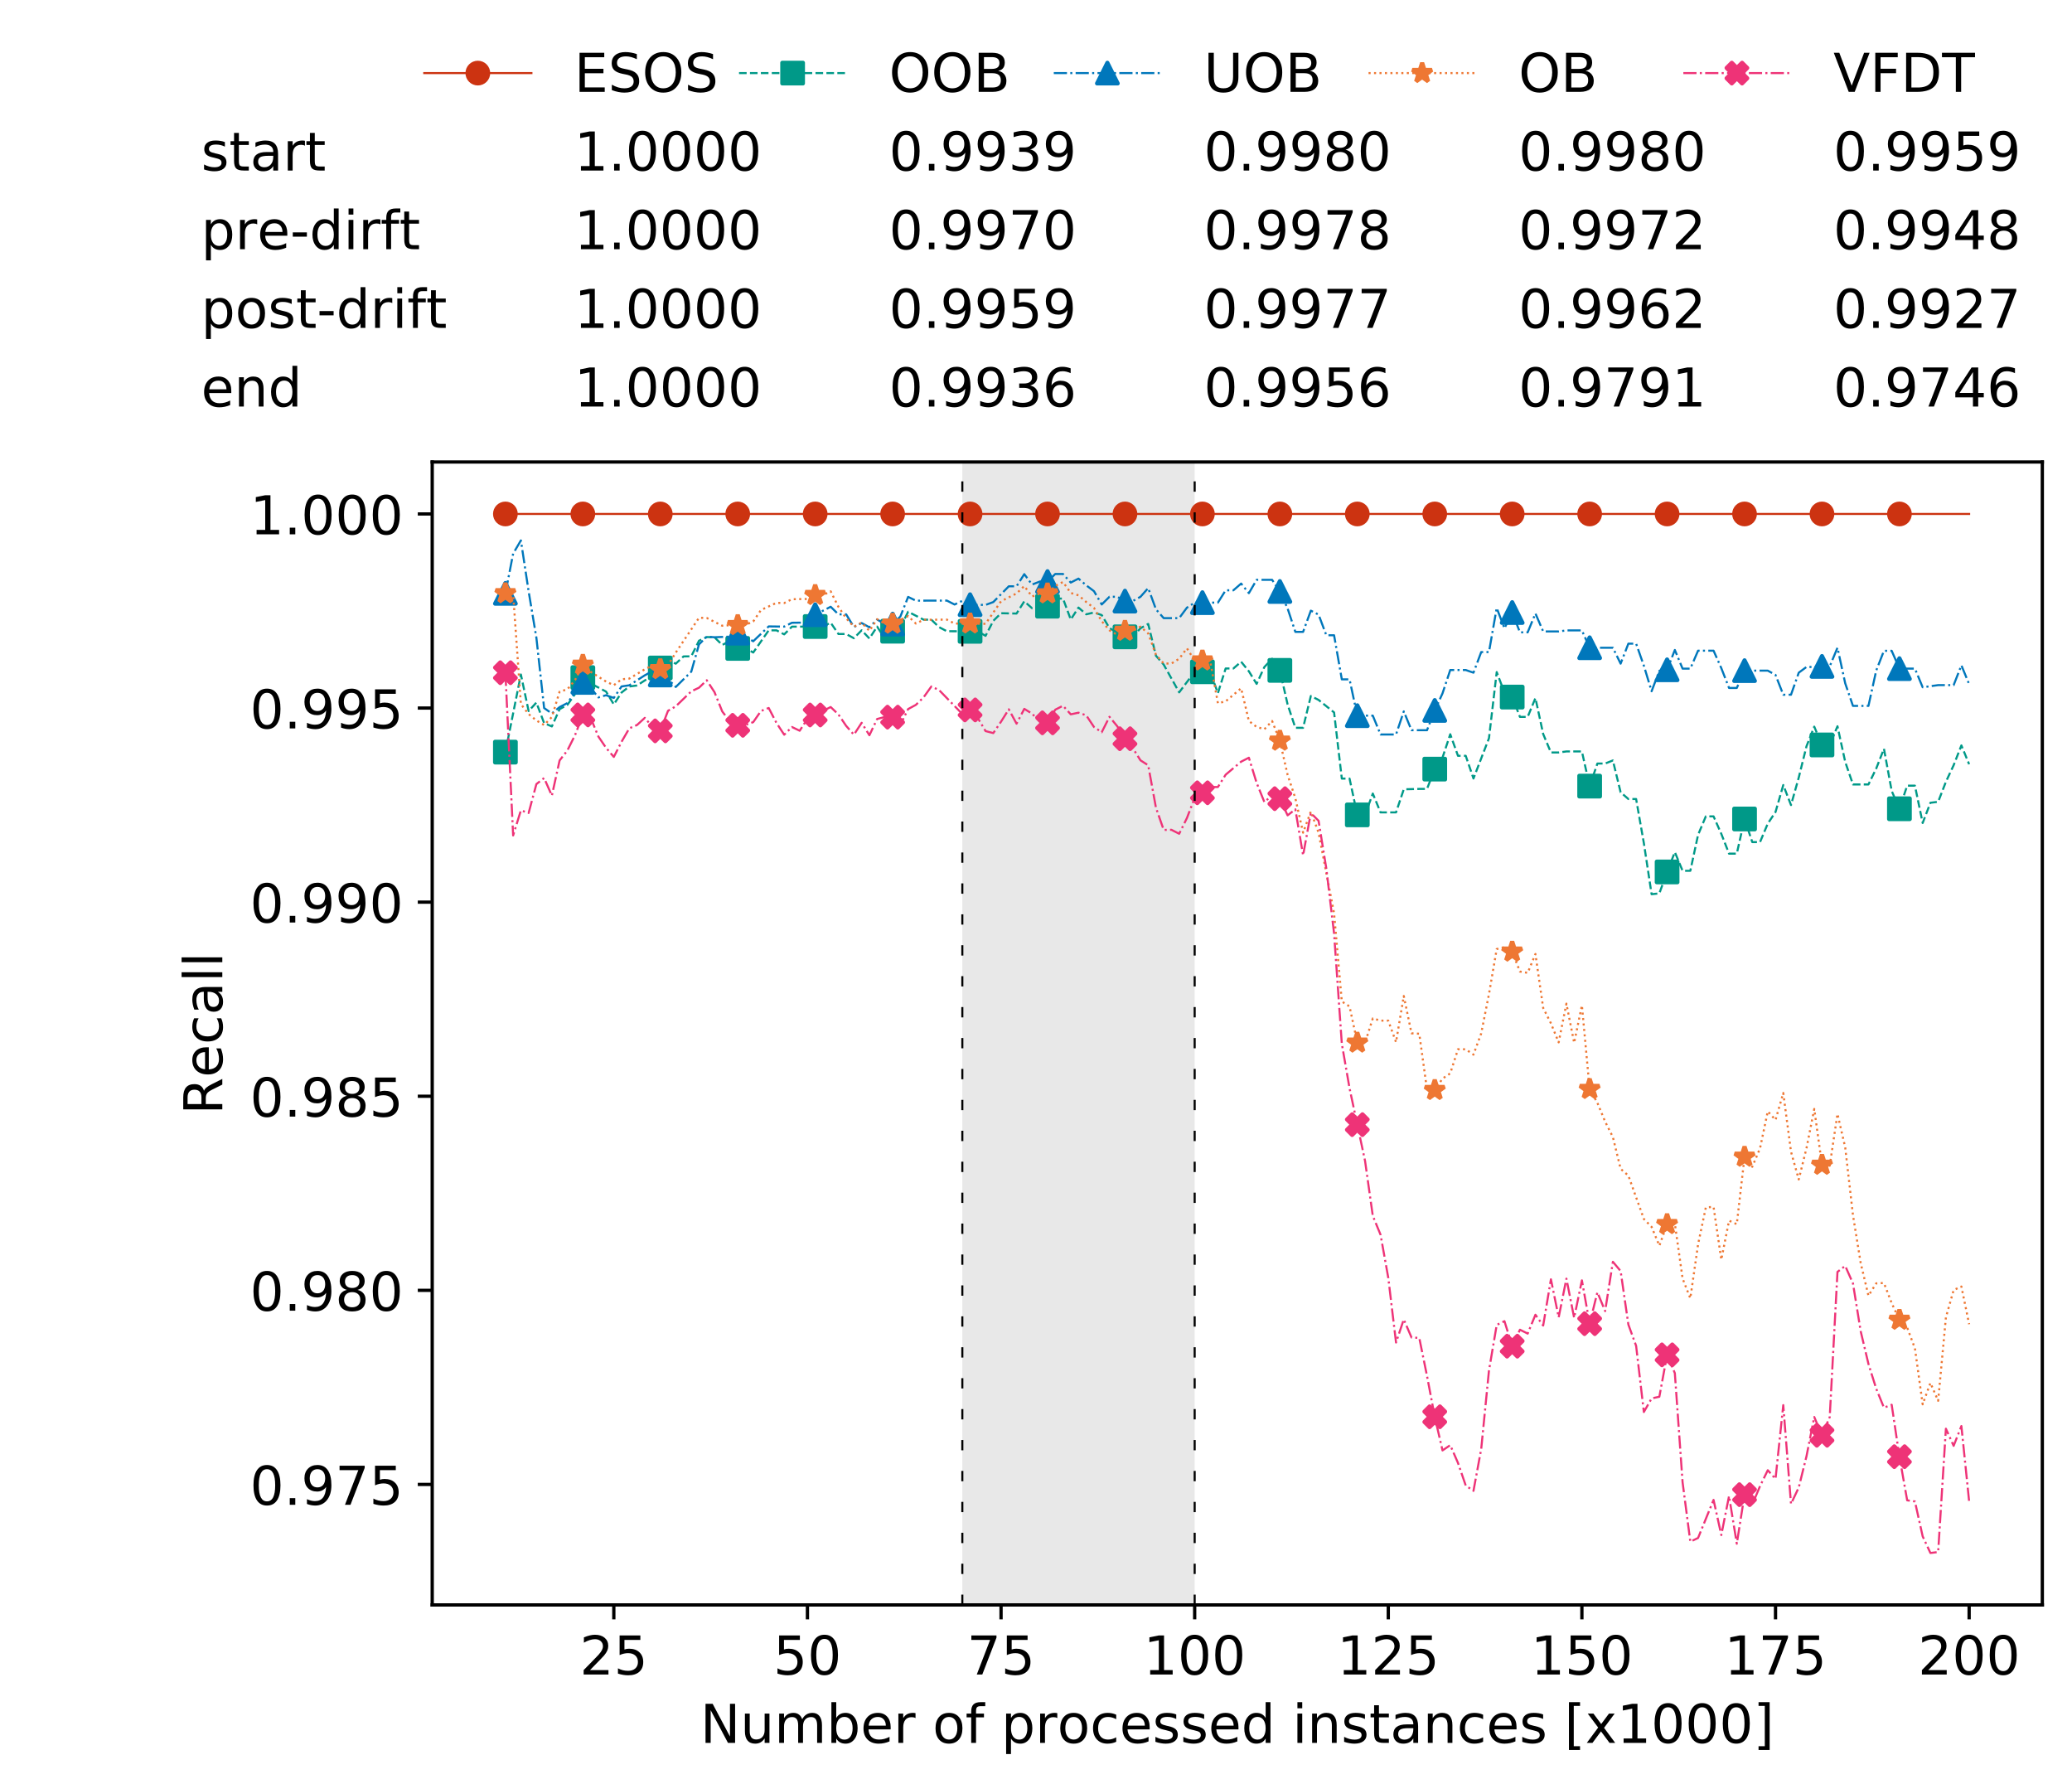 <?xml version="1.0" encoding="utf-8" standalone="no"?>
<!DOCTYPE svg PUBLIC "-//W3C//DTD SVG 1.1//EN"
  "http://www.w3.org/Graphics/SVG/1.1/DTD/svg11.dtd">
<!-- Created with matplotlib (https://matplotlib.org/) -->
<svg height="432.615pt" version="1.1" viewBox="0 0 502.65 432.615" width="502.65pt" xmlns="http://www.w3.org/2000/svg" xmlns:xlink="http://www.w3.org/1999/xlink">
 <defs>
  <style type="text/css">
*{stroke-linecap:butt;stroke-linejoin:round;white-space:pre;}
  </style>
 </defs>
 <g id="figure_1">
  <g id="patch_1">
   <path d="M 0 432.615 
L 502.65 432.615 
L 502.65 0 
L 0 0 
z
" style="fill:#ffffff;"/>
  </g>
  <g id="axes_1">
   <g id="patch_2">
    <path d="M 104.85 389.252 
L 495.45 389.252 
L 495.45 112.052 
L 104.85 112.052 
z
" style="fill:#ffffff;"/>
   </g>
   <g id="patch_3">
    <path clip-path="url(#p620d460eee)" d="M 289.817 389.252 
L 289.817 112.052 
L 233.453 112.052 
L 233.453 389.252 
z
" style="fill:#d3d3d3;opacity:0.5;"/>
   </g>
   <g id="matplotlib.axis_1">
    <g id="xtick_1">
     <g id="line2d_1">
      <defs>
       <path d="M 0 0 
L 0 3.5 
" id="m87e2ad2dc2" style="stroke:#000000;stroke-width:0.8;"/>
      </defs>
      <g>
       <use style="stroke:#000000;stroke-width:0.8;" x="148.908" xlink:href="#m87e2ad2dc2" y="389.252"/>
      </g>
     </g>
     <g id="text_1">
      <!-- 25 -->
      <defs>
       <path d="M 19.188 8.297 
L 53.609 8.297 
L 53.609 0 
L 7.328 0 
L 7.328 8.297 
Q 12.938 14.109 22.625 23.891 
Q 32.328 33.688 34.812 36.531 
Q 39.547 41.844 41.422 45.531 
Q 43.312 49.219 43.312 52.781 
Q 43.312 58.594 39.234 62.25 
Q 35.156 65.922 28.609 65.922 
Q 23.969 65.922 18.812 64.312 
Q 13.672 62.703 7.812 59.422 
L 7.812 69.391 
Q 13.766 71.781 18.938 73 
Q 24.125 74.219 28.422 74.219 
Q 39.75 74.219 46.484 68.547 
Q 53.219 62.891 53.219 53.422 
Q 53.219 48.922 51.531 44.891 
Q 49.859 40.875 45.406 35.406 
Q 44.188 33.984 37.641 27.219 
Q 31.109 20.453 19.188 8.297 
z
" id="DejaVuSans-50"/>
       <path d="M 10.797 72.906 
L 49.516 72.906 
L 49.516 64.594 
L 19.828 64.594 
L 19.828 46.734 
Q 21.969 47.469 24.109 47.828 
Q 26.266 48.188 28.422 48.188 
Q 40.625 48.188 47.75 41.5 
Q 54.891 34.812 54.891 23.391 
Q 54.891 11.625 47.562 5.094 
Q 40.234 -1.422 26.906 -1.422 
Q 22.312 -1.422 17.547 -0.641 
Q 12.797 0.141 7.719 1.703 
L 7.719 11.625 
Q 12.109 9.234 16.797 8.062 
Q 21.484 6.891 26.703 6.891 
Q 35.156 6.891 40.078 11.328 
Q 45.016 15.766 45.016 23.391 
Q 45.016 31 40.078 35.438 
Q 35.156 39.891 26.703 39.891 
Q 22.75 39.891 18.812 39.016 
Q 14.891 38.141 10.797 36.281 
z
" id="DejaVuSans-53"/>
      </defs>
      <g transform="translate(140.636 406.13)scale(0.13 -0.13)">
       <use xlink:href="#DejaVuSans-50"/>
       <use x="63.623" xlink:href="#DejaVuSans-53"/>
      </g>
     </g>
    </g>
    <g id="xtick_2">
     <g id="line2d_2">
      <g>
       <use style="stroke:#000000;stroke-width:0.8;" x="195.877" xlink:href="#m87e2ad2dc2" y="389.252"/>
      </g>
     </g>
     <g id="text_2">
      <!-- 50 -->
      <defs>
       <path d="M 31.781 66.406 
Q 24.172 66.406 20.328 58.906 
Q 16.5 51.422 16.5 36.375 
Q 16.5 21.391 20.328 13.891 
Q 24.172 6.391 31.781 6.391 
Q 39.453 6.391 43.281 13.891 
Q 47.125 21.391 47.125 36.375 
Q 47.125 51.422 43.281 58.906 
Q 39.453 66.406 31.781 66.406 
z
M 31.781 74.219 
Q 44.047 74.219 50.516 64.516 
Q 56.984 54.828 56.984 36.375 
Q 56.984 17.969 50.516 8.266 
Q 44.047 -1.422 31.781 -1.422 
Q 19.531 -1.422 13.062 8.266 
Q 6.594 17.969 6.594 36.375 
Q 6.594 54.828 13.062 64.516 
Q 19.531 74.219 31.781 74.219 
z
" id="DejaVuSans-48"/>
      </defs>
      <g transform="translate(187.606 406.13)scale(0.13 -0.13)">
       <use xlink:href="#DejaVuSans-53"/>
       <use x="63.623" xlink:href="#DejaVuSans-48"/>
      </g>
     </g>
    </g>
    <g id="xtick_3">
     <g id="line2d_3">
      <g>
       <use style="stroke:#000000;stroke-width:0.8;" x="242.847" xlink:href="#m87e2ad2dc2" y="389.252"/>
      </g>
     </g>
     <g id="text_3">
      <!-- 75 -->
      <defs>
       <path d="M 8.203 72.906 
L 55.078 72.906 
L 55.078 68.703 
L 28.609 0 
L 18.312 0 
L 43.219 64.594 
L 8.203 64.594 
z
" id="DejaVuSans-55"/>
      </defs>
      <g transform="translate(234.576 406.13)scale(0.13 -0.13)">
       <use xlink:href="#DejaVuSans-55"/>
       <use x="63.623" xlink:href="#DejaVuSans-53"/>
      </g>
     </g>
    </g>
    <g id="xtick_4">
     <g id="line2d_4">
      <g>
       <use style="stroke:#000000;stroke-width:0.8;" x="289.817" xlink:href="#m87e2ad2dc2" y="389.252"/>
      </g>
     </g>
     <g id="text_4">
      <!-- 100 -->
      <defs>
       <path d="M 12.406 8.297 
L 28.516 8.297 
L 28.516 63.922 
L 10.984 60.406 
L 10.984 69.391 
L 28.422 72.906 
L 38.281 72.906 
L 38.281 8.297 
L 54.391 8.297 
L 54.391 0 
L 12.406 0 
z
" id="DejaVuSans-49"/>
      </defs>
      <g transform="translate(277.41 406.13)scale(0.13 -0.13)">
       <use xlink:href="#DejaVuSans-49"/>
       <use x="63.623" xlink:href="#DejaVuSans-48"/>
       <use x="127.246" xlink:href="#DejaVuSans-48"/>
      </g>
     </g>
    </g>
    <g id="xtick_5">
     <g id="line2d_5">
      <g>
       <use style="stroke:#000000;stroke-width:0.8;" x="336.786" xlink:href="#m87e2ad2dc2" y="389.252"/>
      </g>
     </g>
     <g id="text_5">
      <!-- 125 -->
      <g transform="translate(324.379 406.13)scale(0.13 -0.13)">
       <use xlink:href="#DejaVuSans-49"/>
       <use x="63.623" xlink:href="#DejaVuSans-50"/>
       <use x="127.246" xlink:href="#DejaVuSans-53"/>
      </g>
     </g>
    </g>
    <g id="xtick_6">
     <g id="line2d_6">
      <g>
       <use style="stroke:#000000;stroke-width:0.8;" x="383.756" xlink:href="#m87e2ad2dc2" y="389.252"/>
      </g>
     </g>
     <g id="text_6">
      <!-- 150 -->
      <g transform="translate(371.349 406.13)scale(0.13 -0.13)">
       <use xlink:href="#DejaVuSans-49"/>
       <use x="63.623" xlink:href="#DejaVuSans-53"/>
       <use x="127.246" xlink:href="#DejaVuSans-48"/>
      </g>
     </g>
    </g>
    <g id="xtick_7">
     <g id="line2d_7">
      <g>
       <use style="stroke:#000000;stroke-width:0.8;" x="430.726" xlink:href="#m87e2ad2dc2" y="389.252"/>
      </g>
     </g>
     <g id="text_7">
      <!-- 175 -->
      <g transform="translate(418.319 406.13)scale(0.13 -0.13)">
       <use xlink:href="#DejaVuSans-49"/>
       <use x="63.623" xlink:href="#DejaVuSans-55"/>
       <use x="127.246" xlink:href="#DejaVuSans-53"/>
      </g>
     </g>
    </g>
    <g id="xtick_8">
     <g id="line2d_8">
      <g>
       <use style="stroke:#000000;stroke-width:0.8;" x="477.695" xlink:href="#m87e2ad2dc2" y="389.252"/>
      </g>
     </g>
     <g id="text_8">
      <!-- 200 -->
      <g transform="translate(465.289 406.13)scale(0.13 -0.13)">
       <use xlink:href="#DejaVuSans-50"/>
       <use x="63.623" xlink:href="#DejaVuSans-48"/>
       <use x="127.246" xlink:href="#DejaVuSans-48"/>
      </g>
     </g>
    </g>
    <g id="text_9">
     <!-- Number of processed instances [x1000] -->
     <defs>
      <path d="M 9.812 72.906 
L 23.094 72.906 
L 55.422 11.922 
L 55.422 72.906 
L 64.984 72.906 
L 64.984 0 
L 51.703 0 
L 19.391 60.984 
L 19.391 0 
L 9.812 0 
z
" id="DejaVuSans-78"/>
      <path d="M 8.5 21.578 
L 8.5 54.688 
L 17.484 54.688 
L 17.484 21.922 
Q 17.484 14.156 20.5 10.266 
Q 23.531 6.391 29.594 6.391 
Q 36.859 6.391 41.078 11.031 
Q 45.312 15.672 45.312 23.688 
L 45.312 54.688 
L 54.297 54.688 
L 54.297 0 
L 45.312 0 
L 45.312 8.406 
Q 42.047 3.422 37.719 1 
Q 33.406 -1.422 27.688 -1.422 
Q 18.266 -1.422 13.375 4.438 
Q 8.5 10.297 8.5 21.578 
z
M 31.109 56 
z
" id="DejaVuSans-117"/>
      <path d="M 52 44.188 
Q 55.375 50.25 60.062 53.125 
Q 64.75 56 71.094 56 
Q 79.641 56 84.281 50.016 
Q 88.922 44.047 88.922 33.016 
L 88.922 0 
L 79.891 0 
L 79.891 32.719 
Q 79.891 40.578 77.094 44.375 
Q 74.312 48.188 68.609 48.188 
Q 61.625 48.188 57.562 43.547 
Q 53.516 38.922 53.516 30.906 
L 53.516 0 
L 44.484 0 
L 44.484 32.719 
Q 44.484 40.625 41.703 44.406 
Q 38.922 48.188 33.109 48.188 
Q 26.219 48.188 22.156 43.531 
Q 18.109 38.875 18.109 30.906 
L 18.109 0 
L 9.078 0 
L 9.078 54.688 
L 18.109 54.688 
L 18.109 46.188 
Q 21.188 51.219 25.484 53.609 
Q 29.781 56 35.688 56 
Q 41.656 56 45.828 52.969 
Q 50 49.953 52 44.188 
z
" id="DejaVuSans-109"/>
      <path d="M 48.688 27.297 
Q 48.688 37.203 44.609 42.844 
Q 40.531 48.484 33.406 48.484 
Q 26.266 48.484 22.188 42.844 
Q 18.109 37.203 18.109 27.297 
Q 18.109 17.391 22.188 11.75 
Q 26.266 6.109 33.406 6.109 
Q 40.531 6.109 44.609 11.75 
Q 48.688 17.391 48.688 27.297 
z
M 18.109 46.391 
Q 20.953 51.266 25.266 53.625 
Q 29.594 56 35.594 56 
Q 45.562 56 51.781 48.094 
Q 58.016 40.188 58.016 27.297 
Q 58.016 14.406 51.781 6.484 
Q 45.562 -1.422 35.594 -1.422 
Q 29.594 -1.422 25.266 0.953 
Q 20.953 3.328 18.109 8.203 
L 18.109 0 
L 9.078 0 
L 9.078 75.984 
L 18.109 75.984 
z
" id="DejaVuSans-98"/>
      <path d="M 56.203 29.594 
L 56.203 25.203 
L 14.891 25.203 
Q 15.484 15.922 20.484 11.062 
Q 25.484 6.203 34.422 6.203 
Q 39.594 6.203 44.453 7.469 
Q 49.312 8.734 54.109 11.281 
L 54.109 2.781 
Q 49.266 0.734 44.188 -0.344 
Q 39.109 -1.422 33.891 -1.422 
Q 20.797 -1.422 13.156 6.188 
Q 5.516 13.812 5.516 26.812 
Q 5.516 40.234 12.766 48.109 
Q 20.016 56 32.328 56 
Q 43.359 56 49.781 48.891 
Q 56.203 41.797 56.203 29.594 
z
M 47.219 32.234 
Q 47.125 39.594 43.094 43.984 
Q 39.062 48.391 32.422 48.391 
Q 24.906 48.391 20.391 44.141 
Q 15.875 39.891 15.188 32.172 
z
" id="DejaVuSans-101"/>
      <path d="M 41.109 46.297 
Q 39.594 47.172 37.812 47.578 
Q 36.031 48 33.891 48 
Q 26.266 48 22.188 43.047 
Q 18.109 38.094 18.109 28.812 
L 18.109 0 
L 9.078 0 
L 9.078 54.688 
L 18.109 54.688 
L 18.109 46.188 
Q 20.953 51.172 25.484 53.578 
Q 30.031 56 36.531 56 
Q 37.453 56 38.578 55.875 
Q 39.703 55.766 41.062 55.516 
z
" id="DejaVuSans-114"/>
      <path id="DejaVuSans-32"/>
      <path d="M 30.609 48.391 
Q 23.391 48.391 19.188 42.75 
Q 14.984 37.109 14.984 27.297 
Q 14.984 17.484 19.156 11.844 
Q 23.344 6.203 30.609 6.203 
Q 37.797 6.203 41.984 11.859 
Q 46.188 17.531 46.188 27.297 
Q 46.188 37.016 41.984 42.703 
Q 37.797 48.391 30.609 48.391 
z
M 30.609 56 
Q 42.328 56 49.016 48.375 
Q 55.719 40.766 55.719 27.297 
Q 55.719 13.875 49.016 6.219 
Q 42.328 -1.422 30.609 -1.422 
Q 18.844 -1.422 12.172 6.219 
Q 5.516 13.875 5.516 27.297 
Q 5.516 40.766 12.172 48.375 
Q 18.844 56 30.609 56 
z
" id="DejaVuSans-111"/>
      <path d="M 37.109 75.984 
L 37.109 68.5 
L 28.516 68.5 
Q 23.688 68.5 21.797 66.547 
Q 19.922 64.594 19.922 59.516 
L 19.922 54.688 
L 34.719 54.688 
L 34.719 47.703 
L 19.922 47.703 
L 19.922 0 
L 10.891 0 
L 10.891 47.703 
L 2.297 47.703 
L 2.297 54.688 
L 10.891 54.688 
L 10.891 58.5 
Q 10.891 67.625 15.141 71.797 
Q 19.391 75.984 28.609 75.984 
z
" id="DejaVuSans-102"/>
      <path d="M 18.109 8.203 
L 18.109 -20.797 
L 9.078 -20.797 
L 9.078 54.688 
L 18.109 54.688 
L 18.109 46.391 
Q 20.953 51.266 25.266 53.625 
Q 29.594 56 35.594 56 
Q 45.562 56 51.781 48.094 
Q 58.016 40.188 58.016 27.297 
Q 58.016 14.406 51.781 6.484 
Q 45.562 -1.422 35.594 -1.422 
Q 29.594 -1.422 25.266 0.953 
Q 20.953 3.328 18.109 8.203 
z
M 48.688 27.297 
Q 48.688 37.203 44.609 42.844 
Q 40.531 48.484 33.406 48.484 
Q 26.266 48.484 22.188 42.844 
Q 18.109 37.203 18.109 27.297 
Q 18.109 17.391 22.188 11.75 
Q 26.266 6.109 33.406 6.109 
Q 40.531 6.109 44.609 11.75 
Q 48.688 17.391 48.688 27.297 
z
" id="DejaVuSans-112"/>
      <path d="M 48.781 52.594 
L 48.781 44.188 
Q 44.969 46.297 41.141 47.344 
Q 37.312 48.391 33.406 48.391 
Q 24.656 48.391 19.812 42.844 
Q 14.984 37.312 14.984 27.297 
Q 14.984 17.281 19.812 11.734 
Q 24.656 6.203 33.406 6.203 
Q 37.312 6.203 41.141 7.25 
Q 44.969 8.297 48.781 10.406 
L 48.781 2.094 
Q 45.016 0.344 40.984 -0.531 
Q 36.969 -1.422 32.422 -1.422 
Q 20.062 -1.422 12.781 6.344 
Q 5.516 14.109 5.516 27.297 
Q 5.516 40.672 12.859 48.328 
Q 20.219 56 33.016 56 
Q 37.156 56 41.109 55.141 
Q 45.062 54.297 48.781 52.594 
z
" id="DejaVuSans-99"/>
      <path d="M 44.281 53.078 
L 44.281 44.578 
Q 40.484 46.531 36.375 47.5 
Q 32.281 48.484 27.875 48.484 
Q 21.188 48.484 17.844 46.438 
Q 14.5 44.391 14.5 40.281 
Q 14.5 37.156 16.891 35.375 
Q 19.281 33.594 26.516 31.984 
L 29.594 31.297 
Q 39.156 29.25 43.188 25.516 
Q 47.219 21.781 47.219 15.094 
Q 47.219 7.469 41.188 3.016 
Q 35.156 -1.422 24.609 -1.422 
Q 20.219 -1.422 15.453 -0.562 
Q 10.688 0.297 5.422 2 
L 5.422 11.281 
Q 10.406 8.688 15.234 7.391 
Q 20.062 6.109 24.812 6.109 
Q 31.156 6.109 34.562 8.281 
Q 37.984 10.453 37.984 14.406 
Q 37.984 18.062 35.516 20.016 
Q 33.062 21.969 24.703 23.781 
L 21.578 24.516 
Q 13.234 26.266 9.516 29.906 
Q 5.812 33.547 5.812 39.891 
Q 5.812 47.609 11.281 51.797 
Q 16.75 56 26.812 56 
Q 31.781 56 36.172 55.266 
Q 40.578 54.547 44.281 53.078 
z
" id="DejaVuSans-115"/>
      <path d="M 45.406 46.391 
L 45.406 75.984 
L 54.391 75.984 
L 54.391 0 
L 45.406 0 
L 45.406 8.203 
Q 42.578 3.328 38.25 0.953 
Q 33.938 -1.422 27.875 -1.422 
Q 17.969 -1.422 11.734 6.484 
Q 5.516 14.406 5.516 27.297 
Q 5.516 40.188 11.734 48.094 
Q 17.969 56 27.875 56 
Q 33.938 56 38.25 53.625 
Q 42.578 51.266 45.406 46.391 
z
M 14.797 27.297 
Q 14.797 17.391 18.875 11.75 
Q 22.953 6.109 30.078 6.109 
Q 37.203 6.109 41.297 11.75 
Q 45.406 17.391 45.406 27.297 
Q 45.406 37.203 41.297 42.844 
Q 37.203 48.484 30.078 48.484 
Q 22.953 48.484 18.875 42.844 
Q 14.797 37.203 14.797 27.297 
z
" id="DejaVuSans-100"/>
      <path d="M 9.422 54.688 
L 18.406 54.688 
L 18.406 0 
L 9.422 0 
z
M 9.422 75.984 
L 18.406 75.984 
L 18.406 64.594 
L 9.422 64.594 
z
" id="DejaVuSans-105"/>
      <path d="M 54.891 33.016 
L 54.891 0 
L 45.906 0 
L 45.906 32.719 
Q 45.906 40.484 42.875 44.328 
Q 39.844 48.188 33.797 48.188 
Q 26.516 48.188 22.312 43.547 
Q 18.109 38.922 18.109 30.906 
L 18.109 0 
L 9.078 0 
L 9.078 54.688 
L 18.109 54.688 
L 18.109 46.188 
Q 21.344 51.125 25.703 53.562 
Q 30.078 56 35.797 56 
Q 45.219 56 50.047 50.172 
Q 54.891 44.344 54.891 33.016 
z
" id="DejaVuSans-110"/>
      <path d="M 18.312 70.219 
L 18.312 54.688 
L 36.812 54.688 
L 36.812 47.703 
L 18.312 47.703 
L 18.312 18.016 
Q 18.312 11.328 20.141 9.422 
Q 21.969 7.516 27.594 7.516 
L 36.812 7.516 
L 36.812 0 
L 27.594 0 
Q 17.188 0 13.234 3.875 
Q 9.281 7.766 9.281 18.016 
L 9.281 47.703 
L 2.688 47.703 
L 2.688 54.688 
L 9.281 54.688 
L 9.281 70.219 
z
" id="DejaVuSans-116"/>
      <path d="M 34.281 27.484 
Q 23.391 27.484 19.188 25 
Q 14.984 22.516 14.984 16.5 
Q 14.984 11.719 18.141 8.906 
Q 21.297 6.109 26.703 6.109 
Q 34.188 6.109 38.703 11.406 
Q 43.219 16.703 43.219 25.484 
L 43.219 27.484 
z
M 52.203 31.203 
L 52.203 0 
L 43.219 0 
L 43.219 8.297 
Q 40.141 3.328 35.547 0.953 
Q 30.953 -1.422 24.312 -1.422 
Q 15.922 -1.422 10.953 3.297 
Q 6 8.016 6 15.922 
Q 6 25.141 12.172 29.828 
Q 18.359 34.516 30.609 34.516 
L 43.219 34.516 
L 43.219 35.406 
Q 43.219 41.609 39.141 45 
Q 35.062 48.391 27.688 48.391 
Q 23 48.391 18.547 47.266 
Q 14.109 46.141 10.016 43.891 
L 10.016 52.203 
Q 14.938 54.109 19.578 55.047 
Q 24.219 56 28.609 56 
Q 40.484 56 46.344 49.844 
Q 52.203 43.703 52.203 31.203 
z
" id="DejaVuSans-97"/>
      <path d="M 8.594 75.984 
L 29.297 75.984 
L 29.297 69 
L 17.578 69 
L 17.578 -6.203 
L 29.297 -6.203 
L 29.297 -13.188 
L 8.594 -13.188 
z
" id="DejaVuSans-91"/>
      <path d="M 54.891 54.688 
L 35.109 28.078 
L 55.906 0 
L 45.312 0 
L 29.391 21.484 
L 13.484 0 
L 2.875 0 
L 24.125 28.609 
L 4.688 54.688 
L 15.281 54.688 
L 29.781 35.203 
L 44.281 54.688 
z
" id="DejaVuSans-120"/>
      <path d="M 30.422 75.984 
L 30.422 -13.188 
L 9.719 -13.188 
L 9.719 -6.203 
L 21.391 -6.203 
L 21.391 69 
L 9.719 69 
L 9.719 75.984 
z
" id="DejaVuSans-93"/>
     </defs>
     <g transform="translate(169.881 422.711)scale(0.13 -0.13)">
      <use xlink:href="#DejaVuSans-78"/>
      <use x="74.805" xlink:href="#DejaVuSans-117"/>
      <use x="138.184" xlink:href="#DejaVuSans-109"/>
      <use x="235.596" xlink:href="#DejaVuSans-98"/>
      <use x="299.072" xlink:href="#DejaVuSans-101"/>
      <use x="360.596" xlink:href="#DejaVuSans-114"/>
      <use x="401.709" xlink:href="#DejaVuSans-32"/>
      <use x="433.496" xlink:href="#DejaVuSans-111"/>
      <use x="494.678" xlink:href="#DejaVuSans-102"/>
      <use x="529.883" xlink:href="#DejaVuSans-32"/>
      <use x="561.67" xlink:href="#DejaVuSans-112"/>
      <use x="625.146" xlink:href="#DejaVuSans-114"/>
      <use x="666.229" xlink:href="#DejaVuSans-111"/>
      <use x="727.41" xlink:href="#DejaVuSans-99"/>
      <use x="782.391" xlink:href="#DejaVuSans-101"/>
      <use x="843.914" xlink:href="#DejaVuSans-115"/>
      <use x="896.014" xlink:href="#DejaVuSans-115"/>
      <use x="948.113" xlink:href="#DejaVuSans-101"/>
      <use x="1009.637" xlink:href="#DejaVuSans-100"/>
      <use x="1073.113" xlink:href="#DejaVuSans-32"/>
      <use x="1104.9" xlink:href="#DejaVuSans-105"/>
      <use x="1132.684" xlink:href="#DejaVuSans-110"/>
      <use x="1196.062" xlink:href="#DejaVuSans-115"/>
      <use x="1248.162" xlink:href="#DejaVuSans-116"/>
      <use x="1287.371" xlink:href="#DejaVuSans-97"/>
      <use x="1348.65" xlink:href="#DejaVuSans-110"/>
      <use x="1412.029" xlink:href="#DejaVuSans-99"/>
      <use x="1467.01" xlink:href="#DejaVuSans-101"/>
      <use x="1528.533" xlink:href="#DejaVuSans-115"/>
      <use x="1580.633" xlink:href="#DejaVuSans-32"/>
      <use x="1612.42" xlink:href="#DejaVuSans-91"/>
      <use x="1651.434" xlink:href="#DejaVuSans-120"/>
      <use x="1710.613" xlink:href="#DejaVuSans-49"/>
      <use x="1774.236" xlink:href="#DejaVuSans-48"/>
      <use x="1837.859" xlink:href="#DejaVuSans-48"/>
      <use x="1901.482" xlink:href="#DejaVuSans-48"/>
      <use x="1965.105" xlink:href="#DejaVuSans-93"/>
     </g>
    </g>
   </g>
   <g id="matplotlib.axis_2">
    <g id="ytick_1">
     <g id="line2d_9">
      <defs>
       <path d="M 0 0 
L -3.5 0 
" id="mb064ff91c1" style="stroke:#000000;stroke-width:0.8;"/>
      </defs>
      <g>
       <use style="stroke:#000000;stroke-width:0.8;" x="104.85" xlink:href="#mb064ff91c1" y="360.023"/>
      </g>
     </g>
     <g id="text_10">
      <!-- 0.975 -->
      <defs>
       <path d="M 10.688 12.406 
L 21 12.406 
L 21 0 
L 10.688 0 
z
" id="DejaVuSans-46"/>
       <path d="M 10.984 1.516 
L 10.984 10.5 
Q 14.703 8.734 18.5 7.812 
Q 22.312 6.891 25.984 6.891 
Q 35.75 6.891 40.891 13.453 
Q 46.047 20.016 46.781 33.406 
Q 43.953 29.203 39.594 26.953 
Q 35.25 24.703 29.984 24.703 
Q 19.047 24.703 12.672 31.312 
Q 6.297 37.938 6.297 49.422 
Q 6.297 60.641 12.938 67.422 
Q 19.578 74.219 30.609 74.219 
Q 43.266 74.219 49.922 64.516 
Q 56.594 54.828 56.594 36.375 
Q 56.594 19.141 48.406 8.859 
Q 40.234 -1.422 26.422 -1.422 
Q 22.703 -1.422 18.891 -0.688 
Q 15.094 0.047 10.984 1.516 
z
M 30.609 32.422 
Q 37.25 32.422 41.125 36.953 
Q 45.016 41.5 45.016 49.422 
Q 45.016 57.281 41.125 61.844 
Q 37.25 66.406 30.609 66.406 
Q 23.969 66.406 20.094 61.844 
Q 16.219 57.281 16.219 49.422 
Q 16.219 41.5 20.094 36.953 
Q 23.969 32.422 30.609 32.422 
z
" id="DejaVuSans-57"/>
      </defs>
      <g transform="translate(60.633 364.962)scale(0.13 -0.13)">
       <use xlink:href="#DejaVuSans-48"/>
       <use x="63.623" xlink:href="#DejaVuSans-46"/>
       <use x="95.41" xlink:href="#DejaVuSans-57"/>
       <use x="159.033" xlink:href="#DejaVuSans-55"/>
       <use x="222.656" xlink:href="#DejaVuSans-53"/>
      </g>
     </g>
    </g>
    <g id="ytick_2">
     <g id="line2d_10">
      <g>
       <use style="stroke:#000000;stroke-width:0.8;" x="104.85" xlink:href="#mb064ff91c1" y="312.949"/>
      </g>
     </g>
     <g id="text_11">
      <!-- 0.980 -->
      <defs>
       <path d="M 31.781 34.625 
Q 24.75 34.625 20.719 30.859 
Q 16.703 27.094 16.703 20.516 
Q 16.703 13.922 20.719 10.156 
Q 24.75 6.391 31.781 6.391 
Q 38.812 6.391 42.859 10.172 
Q 46.922 13.969 46.922 20.516 
Q 46.922 27.094 42.891 30.859 
Q 38.875 34.625 31.781 34.625 
z
M 21.922 38.812 
Q 15.578 40.375 12.031 44.719 
Q 8.5 49.078 8.5 55.328 
Q 8.5 64.062 14.719 69.141 
Q 20.953 74.219 31.781 74.219 
Q 42.672 74.219 48.875 69.141 
Q 55.078 64.062 55.078 55.328 
Q 55.078 49.078 51.531 44.719 
Q 48 40.375 41.703 38.812 
Q 48.828 37.156 52.797 32.312 
Q 56.781 27.484 56.781 20.516 
Q 56.781 9.906 50.312 4.234 
Q 43.844 -1.422 31.781 -1.422 
Q 19.734 -1.422 13.25 4.234 
Q 6.781 9.906 6.781 20.516 
Q 6.781 27.484 10.781 32.312 
Q 14.797 37.156 21.922 38.812 
z
M 18.312 54.391 
Q 18.312 48.734 21.844 45.562 
Q 25.391 42.391 31.781 42.391 
Q 38.141 42.391 41.719 45.562 
Q 45.312 48.734 45.312 54.391 
Q 45.312 60.062 41.719 63.234 
Q 38.141 66.406 31.781 66.406 
Q 25.391 66.406 21.844 63.234 
Q 18.312 60.062 18.312 54.391 
z
" id="DejaVuSans-56"/>
      </defs>
      <g transform="translate(60.633 317.888)scale(0.13 -0.13)">
       <use xlink:href="#DejaVuSans-48"/>
       <use x="63.623" xlink:href="#DejaVuSans-46"/>
       <use x="95.41" xlink:href="#DejaVuSans-57"/>
       <use x="159.033" xlink:href="#DejaVuSans-56"/>
       <use x="222.656" xlink:href="#DejaVuSans-48"/>
      </g>
     </g>
    </g>
    <g id="ytick_3">
     <g id="line2d_11">
      <g>
       <use style="stroke:#000000;stroke-width:0.8;" x="104.85" xlink:href="#mb064ff91c1" y="265.875"/>
      </g>
     </g>
     <g id="text_12">
      <!-- 0.985 -->
      <g transform="translate(60.633 270.814)scale(0.13 -0.13)">
       <use xlink:href="#DejaVuSans-48"/>
       <use x="63.623" xlink:href="#DejaVuSans-46"/>
       <use x="95.41" xlink:href="#DejaVuSans-57"/>
       <use x="159.033" xlink:href="#DejaVuSans-56"/>
       <use x="222.656" xlink:href="#DejaVuSans-53"/>
      </g>
     </g>
    </g>
    <g id="ytick_4">
     <g id="line2d_12">
      <g>
       <use style="stroke:#000000;stroke-width:0.8;" x="104.85" xlink:href="#mb064ff91c1" y="218.8"/>
      </g>
     </g>
     <g id="text_13">
      <!-- 0.990 -->
      <g transform="translate(60.633 223.739)scale(0.13 -0.13)">
       <use xlink:href="#DejaVuSans-48"/>
       <use x="63.623" xlink:href="#DejaVuSans-46"/>
       <use x="95.41" xlink:href="#DejaVuSans-57"/>
       <use x="159.033" xlink:href="#DejaVuSans-57"/>
       <use x="222.656" xlink:href="#DejaVuSans-48"/>
      </g>
     </g>
    </g>
    <g id="ytick_5">
     <g id="line2d_13">
      <g>
       <use style="stroke:#000000;stroke-width:0.8;" x="104.85" xlink:href="#mb064ff91c1" y="171.726"/>
      </g>
     </g>
     <g id="text_14">
      <!-- 0.995 -->
      <g transform="translate(60.633 176.665)scale(0.13 -0.13)">
       <use xlink:href="#DejaVuSans-48"/>
       <use x="63.623" xlink:href="#DejaVuSans-46"/>
       <use x="95.41" xlink:href="#DejaVuSans-57"/>
       <use x="159.033" xlink:href="#DejaVuSans-57"/>
       <use x="222.656" xlink:href="#DejaVuSans-53"/>
      </g>
     </g>
    </g>
    <g id="ytick_6">
     <g id="line2d_14">
      <g>
       <use style="stroke:#000000;stroke-width:0.8;" x="104.85" xlink:href="#mb064ff91c1" y="124.652"/>
      </g>
     </g>
     <g id="text_15">
      <!-- 1.000 -->
      <g transform="translate(60.633 129.591)scale(0.13 -0.13)">
       <use xlink:href="#DejaVuSans-49"/>
       <use x="63.623" xlink:href="#DejaVuSans-46"/>
       <use x="95.41" xlink:href="#DejaVuSans-48"/>
       <use x="159.033" xlink:href="#DejaVuSans-48"/>
       <use x="222.656" xlink:href="#DejaVuSans-48"/>
      </g>
     </g>
    </g>
    <g id="text_16">
     <!-- Recall -->
     <defs>
      <path d="M 44.391 34.188 
Q 47.562 33.109 50.562 29.594 
Q 53.562 26.078 56.594 19.922 
L 66.609 0 
L 56 0 
L 46.688 18.703 
Q 43.062 26.031 39.672 28.422 
Q 36.281 30.812 30.422 30.812 
L 19.672 30.812 
L 19.672 0 
L 9.812 0 
L 9.812 72.906 
L 32.078 72.906 
Q 44.578 72.906 50.734 67.672 
Q 56.891 62.453 56.891 51.906 
Q 56.891 45.016 53.688 40.469 
Q 50.484 35.938 44.391 34.188 
z
M 19.672 64.797 
L 19.672 38.922 
L 32.078 38.922 
Q 39.203 38.922 42.844 42.219 
Q 46.484 45.516 46.484 51.906 
Q 46.484 58.297 42.844 61.547 
Q 39.203 64.797 32.078 64.797 
z
" id="DejaVuSans-82"/>
      <path d="M 9.422 75.984 
L 18.406 75.984 
L 18.406 0 
L 9.422 0 
z
" id="DejaVuSans-108"/>
     </defs>
     <g transform="translate(53.93 270.333)rotate(-90)scale(0.13 -0.13)">
      <use xlink:href="#DejaVuSans-82"/>
      <use x="69.42" xlink:href="#DejaVuSans-101"/>
      <use x="130.943" xlink:href="#DejaVuSans-99"/>
      <use x="185.924" xlink:href="#DejaVuSans-97"/>
      <use x="247.203" xlink:href="#DejaVuSans-108"/>
      <use x="274.986" xlink:href="#DejaVuSans-108"/>
     </g>
    </g>
   </g>
   <g id="line2d_15"/>
   <g id="line2d_16"/>
   <g id="line2d_17"/>
   <g id="line2d_18"/>
   <g id="line2d_19"/>
   <g id="line2d_20">
    <path clip-path="url(#p620d460eee)" d="M 122.605 124.652 
L 477.695 124.652 
L 477.695 124.652 
" style="fill:none;stroke:#cc3311;stroke-linecap:square;stroke-width:0.5;"/>
    <defs>
     <path d="M 0 2.5 
C 0.663 2.5 1.299 2.237 1.768 1.768 
C 2.237 1.299 2.5 0.663 2.5 0 
C 2.5 -0.663 2.237 -1.299 1.768 -1.768 
C 1.299 -2.237 0.663 -2.5 0 -2.5 
C -0.663 -2.5 -1.299 -2.237 -1.768 -1.768 
C -2.237 -1.299 -2.5 -0.663 -2.5 0 
C -2.5 0.663 -2.237 1.299 -1.768 1.768 
C -1.299 2.237 -0.663 2.5 0 2.5 
z
" id="m4cdab3ec49" style="stroke:#cc3311;"/>
    </defs>
    <g clip-path="url(#p620d460eee)">
     <use style="fill:#cc3311;stroke:#cc3311;" x="122.605" xlink:href="#m4cdab3ec49" y="124.652"/>
     <use style="fill:#cc3311;stroke:#cc3311;" x="141.392" xlink:href="#m4cdab3ec49" y="124.652"/>
     <use style="fill:#cc3311;stroke:#cc3311;" x="160.18" xlink:href="#m4cdab3ec49" y="124.652"/>
     <use style="fill:#cc3311;stroke:#cc3311;" x="178.968" xlink:href="#m4cdab3ec49" y="124.652"/>
     <use style="fill:#cc3311;stroke:#cc3311;" x="197.756" xlink:href="#m4cdab3ec49" y="124.652"/>
     <use style="fill:#cc3311;stroke:#cc3311;" x="216.544" xlink:href="#m4cdab3ec49" y="124.652"/>
     <use style="fill:#cc3311;stroke:#cc3311;" x="235.332" xlink:href="#m4cdab3ec49" y="124.652"/>
     <use style="fill:#cc3311;stroke:#cc3311;" x="254.12" xlink:href="#m4cdab3ec49" y="124.652"/>
     <use style="fill:#cc3311;stroke:#cc3311;" x="272.908" xlink:href="#m4cdab3ec49" y="124.652"/>
     <use style="fill:#cc3311;stroke:#cc3311;" x="291.695" xlink:href="#m4cdab3ec49" y="124.652"/>
     <use style="fill:#cc3311;stroke:#cc3311;" x="310.483" xlink:href="#m4cdab3ec49" y="124.652"/>
     <use style="fill:#cc3311;stroke:#cc3311;" x="329.271" xlink:href="#m4cdab3ec49" y="124.652"/>
     <use style="fill:#cc3311;stroke:#cc3311;" x="348.059" xlink:href="#m4cdab3ec49" y="124.652"/>
     <use style="fill:#cc3311;stroke:#cc3311;" x="366.847" xlink:href="#m4cdab3ec49" y="124.652"/>
     <use style="fill:#cc3311;stroke:#cc3311;" x="385.635" xlink:href="#m4cdab3ec49" y="124.652"/>
     <use style="fill:#cc3311;stroke:#cc3311;" x="404.423" xlink:href="#m4cdab3ec49" y="124.652"/>
     <use style="fill:#cc3311;stroke:#cc3311;" x="423.211" xlink:href="#m4cdab3ec49" y="124.652"/>
     <use style="fill:#cc3311;stroke:#cc3311;" x="441.998" xlink:href="#m4cdab3ec49" y="124.652"/>
     <use style="fill:#cc3311;stroke:#cc3311;" x="460.786" xlink:href="#m4cdab3ec49" y="124.652"/>
    </g>
   </g>
   <g id="line2d_21"/>
   <g id="line2d_22"/>
   <g id="line2d_23"/>
   <g id="line2d_24"/>
   <g id="line2d_25">
    <path clip-path="url(#p620d460eee)" d="M 122.605 182.412 
L 126.362 163.589 
L 128.241 172.461 
L 130.12 170.401 
L 131.998 175.38 
L 133.877 176.187 
L 135.756 171.991 
L 137.635 170.966 
L 139.514 168.308 
L 141.392 164.34 
L 143.271 165.749 
L 147.029 167.737 
L 148.908 170.842 
L 150.786 167.955 
L 152.665 166.5 
L 154.544 166.251 
L 156.423 165.029 
L 158.302 163.95 
L 162.059 160.056 
L 163.938 160.966 
L 165.817 159.206 
L 167.695 159.177 
L 169.574 155.396 
L 171.453 154.503 
L 173.332 154.567 
L 175.211 156.427 
L 177.089 155.44 
L 178.968 157.261 
L 180.847 157.178 
L 182.726 158.261 
L 186.483 152.877 
L 188.362 152.877 
L 190.241 153.855 
L 192.12 151.987 
L 199.635 151.954 
L 201.514 151.027 
L 203.392 153.764 
L 205.271 153.767 
L 207.15 154.791 
L 209.029 152.865 
L 210.908 154.857 
L 212.786 151.974 
L 214.665 154.91 
L 216.544 153.089 
L 218.423 152.177 
L 220.302 148.373 
L 224.059 150.291 
L 225.938 150.291 
L 227.817 152.113 
L 229.695 153.094 
L 237.211 153.122 
L 239.089 154.213 
L 240.968 150.575 
L 242.847 148.725 
L 246.605 148.805 
L 248.483 145.85 
L 250.362 147.505 
L 252.241 147.014 
L 254.12 147.014 
L 255.998 145.179 
L 257.877 145.179 
L 259.756 150.248 
L 261.635 147.36 
L 263.514 148.994 
L 265.392 148.546 
L 267.271 149.177 
L 269.15 152.337 
L 272.908 154.454 
L 274.786 154.454 
L 276.665 152.385 
L 278.544 151.325 
L 280.423 159.042 
L 282.302 161.186 
L 286.059 167.917 
L 289.817 162.933 
L 293.574 162.933 
L 295.453 168.106 
L 297.332 162.129 
L 299.211 162.129 
L 301.089 160.494 
L 302.968 162.818 
L 304.847 165.867 
L 306.726 161.773 
L 308.605 159.77 
L 310.483 162.587 
L 312.362 170.846 
L 314.241 176.517 
L 316.12 176.517 
L 317.998 168.8 
L 319.877 169.757 
L 323.635 172.789 
L 325.514 188.837 
L 327.392 188.837 
L 329.271 197.636 
L 331.15 197.636 
L 333.029 192.463 
L 334.908 197.034 
L 338.665 197.034 
L 340.544 191.43 
L 344.302 191.339 
L 346.18 191.339 
L 348.059 186.536 
L 349.938 183.751 
L 351.817 178.079 
L 353.695 183.31 
L 355.574 183.31 
L 357.453 188.813 
L 361.211 179.05 
L 363.089 163.002 
L 364.968 167.957 
L 366.847 169.068 
L 368.726 173.872 
L 370.605 173.872 
L 372.483 169.301 
L 374.362 178.019 
L 376.241 182.502 
L 378.12 182.502 
L 379.998 182.251 
L 383.756 182.251 
L 385.635 190.657 
L 387.514 185.183 
L 389.392 185.183 
L 391.271 184.436 
L 393.15 192.153 
L 395.029 193.79 
L 396.908 193.79 
L 398.786 204.489 
L 400.665 216.877 
L 402.544 216.677 
L 404.423 211.474 
L 406.302 206.67 
L 408.18 211.196 
L 410.059 211.196 
L 411.938 202.479 
L 413.817 197.996 
L 415.695 197.996 
L 417.574 202.236 
L 419.453 207.039 
L 421.332 207.039 
L 423.211 198.633 
L 425.089 204.237 
L 426.968 204.237 
L 428.847 199.754 
L 430.726 196.941 
L 432.605 190.401 
L 434.483 195.254 
L 436.362 188.579 
L 438.241 180.994 
L 440.12 176.239 
L 441.998 180.672 
L 443.877 180.672 
L 445.756 176.146 
L 447.635 184.784 
L 449.514 190.257 
L 453.271 190.257 
L 455.15 186.406 
L 457.029 181.602 
L 458.908 191.836 
L 460.786 196.155 
L 462.665 190.55 
L 464.544 190.55 
L 466.423 199.603 
L 468.302 194.7 
L 470.18 194.466 
L 472.059 189.613 
L 473.938 185.59 
L 475.817 180.786 
L 477.695 185.357 
L 477.695 185.357 
" style="fill:none;stroke:#009988;stroke-dasharray:1.85,0.8;stroke-dashoffset:0;stroke-width:0.5;"/>
    <defs>
     <path d="M -2.5 2.5 
L 2.5 2.5 
L 2.5 -2.5 
L -2.5 -2.5 
z
" id="m7e927b5f68" style="stroke:#009988;stroke-linejoin:miter;"/>
    </defs>
    <g clip-path="url(#p620d460eee)">
     <use style="fill:#009988;stroke:#009988;stroke-linejoin:miter;" x="122.605" xlink:href="#m7e927b5f68" y="182.412"/>
     <use style="fill:#009988;stroke:#009988;stroke-linejoin:miter;" x="141.392" xlink:href="#m7e927b5f68" y="164.34"/>
     <use style="fill:#009988;stroke:#009988;stroke-linejoin:miter;" x="160.18" xlink:href="#m7e927b5f68" y="162.013"/>
     <use style="fill:#009988;stroke:#009988;stroke-linejoin:miter;" x="178.968" xlink:href="#m7e927b5f68" y="157.261"/>
     <use style="fill:#009988;stroke:#009988;stroke-linejoin:miter;" x="197.756" xlink:href="#m7e927b5f68" y="151.954"/>
     <use style="fill:#009988;stroke:#009988;stroke-linejoin:miter;" x="216.544" xlink:href="#m7e927b5f68" y="153.089"/>
     <use style="fill:#009988;stroke:#009988;stroke-linejoin:miter;" x="235.332" xlink:href="#m7e927b5f68" y="153.122"/>
     <use style="fill:#009988;stroke:#009988;stroke-linejoin:miter;" x="254.12" xlink:href="#m7e927b5f68" y="147.014"/>
     <use style="fill:#009988;stroke:#009988;stroke-linejoin:miter;" x="272.908" xlink:href="#m7e927b5f68" y="154.454"/>
     <use style="fill:#009988;stroke:#009988;stroke-linejoin:miter;" x="291.695" xlink:href="#m7e927b5f68" y="162.933"/>
     <use style="fill:#009988;stroke:#009988;stroke-linejoin:miter;" x="310.483" xlink:href="#m7e927b5f68" y="162.587"/>
     <use style="fill:#009988;stroke:#009988;stroke-linejoin:miter;" x="329.271" xlink:href="#m7e927b5f68" y="197.636"/>
     <use style="fill:#009988;stroke:#009988;stroke-linejoin:miter;" x="348.059" xlink:href="#m7e927b5f68" y="186.536"/>
     <use style="fill:#009988;stroke:#009988;stroke-linejoin:miter;" x="366.847" xlink:href="#m7e927b5f68" y="169.068"/>
     <use style="fill:#009988;stroke:#009988;stroke-linejoin:miter;" x="385.635" xlink:href="#m7e927b5f68" y="190.657"/>
     <use style="fill:#009988;stroke:#009988;stroke-linejoin:miter;" x="404.423" xlink:href="#m7e927b5f68" y="211.474"/>
     <use style="fill:#009988;stroke:#009988;stroke-linejoin:miter;" x="423.211" xlink:href="#m7e927b5f68" y="198.633"/>
     <use style="fill:#009988;stroke:#009988;stroke-linejoin:miter;" x="441.998" xlink:href="#m7e927b5f68" y="180.672"/>
     <use style="fill:#009988;stroke:#009988;stroke-linejoin:miter;" x="460.786" xlink:href="#m7e927b5f68" y="196.155"/>
    </g>
   </g>
   <g id="line2d_26"/>
   <g id="line2d_27"/>
   <g id="line2d_28"/>
   <g id="line2d_29"/>
   <g id="line2d_30">
    <path clip-path="url(#p620d460eee)" d="M 122.605 143.905 
L 124.483 134.278 
L 126.362 131.07 
L 128.241 143.42 
L 130.12 154.67 
L 131.998 171.723 
L 133.877 173.053 
L 135.756 171.494 
L 137.635 170.525 
L 139.514 167.911 
L 141.392 165.496 
L 143.271 166.809 
L 145.15 169.148 
L 147.029 168.617 
L 148.908 169.273 
L 150.786 166.484 
L 152.665 166.208 
L 156.423 163.785 
L 158.302 162.768 
L 162.059 164.709 
L 163.938 166.614 
L 167.695 162.899 
L 169.574 156.282 
L 171.453 154.426 
L 173.332 154.555 
L 177.089 154.404 
L 178.968 153.569 
L 180.847 154.403 
L 182.726 155.53 
L 186.483 151.926 
L 190.241 151.975 
L 192.12 151.041 
L 195.877 150.991 
L 197.756 149.089 
L 201.514 147.16 
L 203.392 148.998 
L 205.271 149.002 
L 207.15 152.072 
L 209.029 151.109 
L 210.908 152.138 
L 212.786 150.255 
L 214.665 151.354 
L 216.544 151.354 
L 218.423 149.525 
L 220.302 144.771 
L 222.18 145.679 
L 229.695 145.661 
L 231.574 146.617 
L 233.453 145.72 
L 235.332 146.66 
L 239.089 146.715 
L 240.968 146.017 
L 244.726 142.2 
L 246.605 142.2 
L 248.483 139.245 
L 250.362 141.783 
L 252.241 141.048 
L 254.12 141.048 
L 255.998 139.213 
L 257.877 139.213 
L 259.756 141.293 
L 261.635 140.331 
L 263.514 141.965 
L 265.392 143.381 
L 267.271 146.605 
L 269.15 144.737 
L 271.029 144.737 
L 272.908 145.784 
L 274.786 145.784 
L 276.665 144.749 
L 278.544 142.629 
L 280.423 147.774 
L 282.302 149.918 
L 286.059 149.918 
L 287.938 147.38 
L 289.817 146.157 
L 295.453 146.157 
L 297.332 143.169 
L 299.211 143.169 
L 301.089 141.534 
L 302.968 143.858 
L 304.847 140.633 
L 308.605 140.633 
L 310.483 143.451 
L 312.362 147.58 
L 314.241 153.252 
L 316.12 153.252 
L 317.998 148.107 
L 319.877 149.063 
L 321.756 154.071 
L 323.635 154.071 
L 325.514 164.77 
L 327.392 164.77 
L 329.271 173.569 
L 333.029 173.569 
L 334.908 178.139 
L 338.665 178.139 
L 340.544 172.535 
L 342.423 177.105 
L 346.18 177.105 
L 348.059 172.302 
L 349.938 168.173 
L 351.817 162.501 
L 355.574 162.501 
L 357.453 163.151 
L 359.332 158.143 
L 361.211 158.143 
L 363.089 147.444 
L 364.968 152.4 
L 366.847 148.556 
L 368.726 153.359 
L 370.605 153.359 
L 372.483 148.789 
L 374.362 153.148 
L 378.12 153.148 
L 379.998 152.896 
L 383.756 152.896 
L 385.635 157.099 
L 391.271 157.099 
L 393.15 160.958 
L 395.029 156.105 
L 396.908 156.105 
L 398.786 161.454 
L 400.665 167.648 
L 402.544 162.693 
L 404.423 162.445 
L 406.302 157.642 
L 408.18 162.168 
L 410.059 162.168 
L 411.938 157.809 
L 415.695 157.809 
L 417.574 162.05 
L 419.453 166.853 
L 421.332 166.853 
L 423.211 162.65 
L 428.847 162.65 
L 430.726 163.695 
L 432.605 168.498 
L 434.483 168.498 
L 436.362 163.149 
L 438.241 161.759 
L 440.12 161.759 
L 441.998 161.622 
L 443.877 161.622 
L 445.756 157.095 
L 447.635 165.733 
L 449.514 171.206 
L 453.271 171.206 
L 455.15 162.647 
L 457.029 157.844 
L 458.908 157.844 
L 460.786 162.163 
L 464.544 162.163 
L 466.423 166.689 
L 470.18 166.167 
L 473.938 166.167 
L 475.817 161.364 
L 477.695 165.934 
L 477.695 165.934 
" style="fill:none;stroke:#0077bb;stroke-dasharray:3.2,0.8,0.5,0.8;stroke-dashoffset:0;stroke-width:0.5;"/>
    <defs>
     <path d="M 0 -2.5 
L -2.5 2.5 
L 2.5 2.5 
z
" id="me8792411a5" style="stroke:#0077bb;stroke-linejoin:miter;"/>
    </defs>
    <g clip-path="url(#p620d460eee)">
     <use style="fill:#0077bb;stroke:#0077bb;stroke-linejoin:miter;" x="122.605" xlink:href="#me8792411a5" y="143.905"/>
     <use style="fill:#0077bb;stroke:#0077bb;stroke-linejoin:miter;" x="141.392" xlink:href="#me8792411a5" y="165.496"/>
     <use style="fill:#0077bb;stroke:#0077bb;stroke-linejoin:miter;" x="160.18" xlink:href="#me8792411a5" y="163.707"/>
     <use style="fill:#0077bb;stroke:#0077bb;stroke-linejoin:miter;" x="178.968" xlink:href="#me8792411a5" y="153.569"/>
     <use style="fill:#0077bb;stroke:#0077bb;stroke-linejoin:miter;" x="197.756" xlink:href="#me8792411a5" y="149.089"/>
     <use style="fill:#0077bb;stroke:#0077bb;stroke-linejoin:miter;" x="216.544" xlink:href="#me8792411a5" y="151.354"/>
     <use style="fill:#0077bb;stroke:#0077bb;stroke-linejoin:miter;" x="235.332" xlink:href="#me8792411a5" y="146.66"/>
     <use style="fill:#0077bb;stroke:#0077bb;stroke-linejoin:miter;" x="254.12" xlink:href="#me8792411a5" y="141.048"/>
     <use style="fill:#0077bb;stroke:#0077bb;stroke-linejoin:miter;" x="272.908" xlink:href="#me8792411a5" y="145.784"/>
     <use style="fill:#0077bb;stroke:#0077bb;stroke-linejoin:miter;" x="291.695" xlink:href="#me8792411a5" y="146.157"/>
     <use style="fill:#0077bb;stroke:#0077bb;stroke-linejoin:miter;" x="310.483" xlink:href="#me8792411a5" y="143.451"/>
     <use style="fill:#0077bb;stroke:#0077bb;stroke-linejoin:miter;" x="329.271" xlink:href="#me8792411a5" y="173.569"/>
     <use style="fill:#0077bb;stroke:#0077bb;stroke-linejoin:miter;" x="348.059" xlink:href="#me8792411a5" y="172.302"/>
     <use style="fill:#0077bb;stroke:#0077bb;stroke-linejoin:miter;" x="366.847" xlink:href="#me8792411a5" y="148.556"/>
     <use style="fill:#0077bb;stroke:#0077bb;stroke-linejoin:miter;" x="385.635" xlink:href="#me8792411a5" y="157.099"/>
     <use style="fill:#0077bb;stroke:#0077bb;stroke-linejoin:miter;" x="404.423" xlink:href="#me8792411a5" y="162.445"/>
     <use style="fill:#0077bb;stroke:#0077bb;stroke-linejoin:miter;" x="423.211" xlink:href="#me8792411a5" y="162.65"/>
     <use style="fill:#0077bb;stroke:#0077bb;stroke-linejoin:miter;" x="441.998" xlink:href="#me8792411a5" y="161.622"/>
     <use style="fill:#0077bb;stroke:#0077bb;stroke-linejoin:miter;" x="460.786" xlink:href="#me8792411a5" y="162.163"/>
    </g>
   </g>
   <g id="line2d_31"/>
   <g id="line2d_32"/>
   <g id="line2d_33"/>
   <g id="line2d_34"/>
   <g id="line2d_35">
    <path clip-path="url(#p620d460eee)" d="M 122.605 143.905 
L 124.483 144.065 
L 126.362 170.768 
L 128.241 173.194 
L 130.12 174.738 
L 131.998 175.843 
L 133.877 173.899 
L 135.756 167.743 
L 137.635 167.191 
L 139.514 164.911 
L 141.392 161.251 
L 143.271 162.918 
L 147.029 165.31 
L 148.908 166.186 
L 150.786 164.753 
L 152.665 164.579 
L 156.423 162.327 
L 158.302 161.383 
L 160.18 162.322 
L 162.059 161.343 
L 163.938 158.273 
L 169.574 149.833 
L 171.453 149.879 
L 175.211 151.76 
L 177.089 151.633 
L 180.847 151.55 
L 182.726 150.731 
L 184.605 147.951 
L 188.362 146.21 
L 190.241 146.259 
L 192.12 145.325 
L 195.877 145.275 
L 197.756 144.341 
L 199.635 144.341 
L 201.514 143.414 
L 203.392 147.173 
L 205.271 149.947 
L 207.15 151.994 
L 209.029 151.01 
L 210.908 153.002 
L 212.786 150.177 
L 214.665 151.276 
L 216.544 151.276 
L 220.302 149.416 
L 222.18 151.234 
L 224.059 150.317 
L 229.695 150.276 
L 231.574 151.231 
L 239.089 151.294 
L 242.847 145.821 
L 246.605 143.935 
L 248.483 142.137 
L 250.362 144.675 
L 252.241 143.941 
L 254.12 143.941 
L 255.998 142.105 
L 257.877 141.15 
L 259.756 143.816 
L 261.635 144.382 
L 263.514 146.016 
L 265.392 147.433 
L 267.271 150.657 
L 269.15 152.882 
L 271.029 153.953 
L 272.908 153.014 
L 274.786 153.014 
L 276.665 151.979 
L 278.544 153.64 
L 280.423 158.785 
L 282.302 160.929 
L 284.18 160.929 
L 286.059 159.772 
L 287.938 157.234 
L 289.817 160.215 
L 293.574 160.215 
L 295.453 170.561 
L 297.332 170.101 
L 301.089 166.938 
L 302.968 174.866 
L 304.847 176.302 
L 306.726 176.87 
L 308.605 174.866 
L 310.483 179.67 
L 312.362 187.929 
L 314.241 193.6 
L 316.12 201.955 
L 317.998 196.811 
L 319.877 201.97 
L 323.635 221.496 
L 325.514 242.893 
L 327.392 244.101 
L 329.271 252.9 
L 331.15 252.9 
L 333.029 246.995 
L 334.908 247.542 
L 336.786 247.542 
L 338.665 252.773 
L 340.544 241.564 
L 342.423 250.614 
L 344.302 250.709 
L 346.18 264.288 
L 348.059 264.388 
L 349.938 261.603 
L 351.817 260.331 
L 353.695 254.485 
L 355.574 254.485 
L 357.453 255.785 
L 359.332 250.622 
L 361.211 241.112 
L 363.089 230.176 
L 364.968 229.72 
L 366.847 230.831 
L 368.726 235.635 
L 370.605 235.949 
L 372.483 231.379 
L 374.362 244.455 
L 376.241 248.191 
L 378.12 252.806 
L 379.998 243.414 
L 381.877 252.924 
L 383.756 243.828 
L 385.635 264.143 
L 387.514 267.468 
L 389.392 272.035 
L 391.271 275.771 
L 393.15 283.488 
L 395.029 285.125 
L 398.786 295.637 
L 400.665 297.564 
L 402.544 302.119 
L 404.423 296.916 
L 406.302 296.728 
L 408.18 310.078 
L 410.059 314.882 
L 411.938 301.806 
L 413.817 292.839 
L 415.695 292.707 
L 417.574 305.507 
L 419.453 296.045 
L 421.332 296.911 
L 423.211 280.575 
L 425.089 282.984 
L 426.968 278.501 
L 428.847 269.534 
L 430.726 271.624 
L 432.605 265.085 
L 434.483 279.334 
L 436.362 286.055 
L 438.241 278.47 
L 440.12 268.96 
L 441.998 282.534 
L 443.877 282.723 
L 445.756 270.155 
L 447.635 278.308 
L 449.514 294.729 
L 451.392 306.353 
L 453.271 314.257 
L 455.15 311.262 
L 457.029 311.166 
L 458.908 316.05 
L 460.786 320.124 
L 462.665 321.992 
L 464.544 327.019 
L 466.423 340.598 
L 468.302 335.406 
L 470.18 339.743 
L 472.059 319.536 
L 473.938 312.876 
L 475.817 312.029 
L 477.695 321.169 
L 477.695 321.169 
" style="fill:none;stroke:#ee7733;stroke-dasharray:0.5,0.825;stroke-dashoffset:0;stroke-width:0.5;"/>
    <defs>
     <path d="M 0 -2.5 
L -0.561 -0.773 
L -2.378 -0.773 
L -0.908 0.295 
L -1.469 2.023 
L -0 0.955 
L 1.469 2.023 
L 0.908 0.295 
L 2.378 -0.773 
L 0.561 -0.773 
z
" id="m7c36ed0026" style="stroke:#ee7733;stroke-linejoin:bevel;"/>
    </defs>
    <g clip-path="url(#p620d460eee)">
     <use style="fill:#ee7733;stroke:#ee7733;stroke-linejoin:bevel;" x="122.605" xlink:href="#m7c36ed0026" y="143.905"/>
     <use style="fill:#ee7733;stroke:#ee7733;stroke-linejoin:bevel;" x="141.392" xlink:href="#m7c36ed0026" y="161.251"/>
     <use style="fill:#ee7733;stroke:#ee7733;stroke-linejoin:bevel;" x="160.18" xlink:href="#m7c36ed0026" y="162.322"/>
     <use style="fill:#ee7733;stroke:#ee7733;stroke-linejoin:bevel;" x="178.968" xlink:href="#m7c36ed0026" y="151.633"/>
     <use style="fill:#ee7733;stroke:#ee7733;stroke-linejoin:bevel;" x="197.756" xlink:href="#m7c36ed0026" y="144.341"/>
     <use style="fill:#ee7733;stroke:#ee7733;stroke-linejoin:bevel;" x="216.544" xlink:href="#m7c36ed0026" y="151.276"/>
     <use style="fill:#ee7733;stroke:#ee7733;stroke-linejoin:bevel;" x="235.332" xlink:href="#m7c36ed0026" y="151.238"/>
     <use style="fill:#ee7733;stroke:#ee7733;stroke-linejoin:bevel;" x="254.12" xlink:href="#m7c36ed0026" y="143.941"/>
     <use style="fill:#ee7733;stroke:#ee7733;stroke-linejoin:bevel;" x="272.908" xlink:href="#m7c36ed0026" y="153.014"/>
     <use style="fill:#ee7733;stroke:#ee7733;stroke-linejoin:bevel;" x="291.695" xlink:href="#m7c36ed0026" y="160.215"/>
     <use style="fill:#ee7733;stroke:#ee7733;stroke-linejoin:bevel;" x="310.483" xlink:href="#m7c36ed0026" y="179.67"/>
     <use style="fill:#ee7733;stroke:#ee7733;stroke-linejoin:bevel;" x="329.271" xlink:href="#m7c36ed0026" y="252.9"/>
     <use style="fill:#ee7733;stroke:#ee7733;stroke-linejoin:bevel;" x="348.059" xlink:href="#m7c36ed0026" y="264.388"/>
     <use style="fill:#ee7733;stroke:#ee7733;stroke-linejoin:bevel;" x="366.847" xlink:href="#m7c36ed0026" y="230.831"/>
     <use style="fill:#ee7733;stroke:#ee7733;stroke-linejoin:bevel;" x="385.635" xlink:href="#m7c36ed0026" y="264.143"/>
     <use style="fill:#ee7733;stroke:#ee7733;stroke-linejoin:bevel;" x="404.423" xlink:href="#m7c36ed0026" y="296.916"/>
     <use style="fill:#ee7733;stroke:#ee7733;stroke-linejoin:bevel;" x="423.211" xlink:href="#m7c36ed0026" y="280.575"/>
     <use style="fill:#ee7733;stroke:#ee7733;stroke-linejoin:bevel;" x="441.998" xlink:href="#m7c36ed0026" y="282.534"/>
     <use style="fill:#ee7733;stroke:#ee7733;stroke-linejoin:bevel;" x="460.786" xlink:href="#m7c36ed0026" y="320.124"/>
    </g>
   </g>
   <g id="line2d_36"/>
   <g id="line2d_37"/>
   <g id="line2d_38"/>
   <g id="line2d_39"/>
   <g id="line2d_40">
    <path clip-path="url(#p620d460eee)" d="M 122.605 163.158 
L 124.483 202.626 
L 126.362 196.539 
L 128.241 197.174 
L 130.12 190.171 
L 131.998 188.704 
L 133.877 192.977 
L 135.756 184.436 
L 137.635 182.028 
L 139.514 178.265 
L 141.392 173.391 
L 143.271 174.046 
L 145.15 178.619 
L 147.029 181.383 
L 148.908 183.579 
L 150.786 179.896 
L 152.665 176.646 
L 154.544 175.833 
L 156.423 174.107 
L 158.302 176.332 
L 160.18 177.26 
L 162.059 172.39 
L 163.938 171.31 
L 167.695 167.674 
L 169.574 166.792 
L 171.453 164.982 
L 173.332 167.87 
L 175.211 172.554 
L 177.089 175.004 
L 178.968 175.914 
L 180.847 175.832 
L 182.726 175.144 
L 184.605 172.437 
L 186.483 171.712 
L 188.362 175.333 
L 190.241 178.192 
L 192.12 176.324 
L 193.998 177.229 
L 195.877 174.324 
L 201.514 171.479 
L 203.392 173.276 
L 205.271 176.051 
L 207.15 178.191 
L 209.029 175.303 
L 210.908 178.324 
L 212.786 174.383 
L 214.665 173.883 
L 216.544 173.931 
L 218.423 175.772 
L 220.302 171.972 
L 222.18 170.955 
L 224.059 169.122 
L 225.938 166.496 
L 227.817 167.366 
L 233.453 173.174 
L 235.332 172.177 
L 237.211 174.155 
L 239.089 177.314 
L 240.968 177.797 
L 242.847 175.022 
L 244.726 172.031 
L 246.605 175.518 
L 248.483 171.923 
L 250.362 173.08 
L 252.241 175.035 
L 254.12 175.311 
L 255.998 172.124 
L 257.877 171.169 
L 259.756 173.249 
L 261.635 172.853 
L 263.514 173.492 
L 265.392 176.324 
L 267.271 177.587 
L 269.15 173.851 
L 271.029 176.132 
L 272.908 179.165 
L 274.786 181.409 
L 276.665 184.403 
L 278.544 185.604 
L 280.423 195.893 
L 282.302 201.284 
L 284.18 201.258 
L 286.059 202.214 
L 287.938 198.407 
L 289.817 193.517 
L 291.695 192.281 
L 293.574 190.88 
L 295.453 190.88 
L 297.332 187.891 
L 301.089 184.728 
L 302.968 183.772 
L 304.847 189.869 
L 306.726 194.53 
L 308.605 192.879 
L 310.483 193.71 
L 312.362 197.747 
L 314.241 196.286 
L 316.12 207.458 
L 317.998 197.169 
L 319.877 199.082 
L 321.756 210.644 
L 323.635 226.395 
L 325.514 253.142 
L 327.392 263.963 
L 331.15 281.561 
L 333.029 294.884 
L 334.908 299.455 
L 336.786 309.916 
L 338.665 325.607 
L 340.544 320.003 
L 342.423 324.392 
L 344.302 324.486 
L 346.18 333.707 
L 348.059 343.614 
L 349.938 351.777 
L 351.817 350.504 
L 353.695 354.812 
L 355.574 360.286 
L 357.453 361.586 
L 359.332 351.415 
L 361.211 332.395 
L 363.089 321.34 
L 364.968 320.428 
L 366.847 326.495 
L 368.726 322.5 
L 370.605 323.442 
L 372.483 318.871 
L 374.362 321.486 
L 376.241 310.278 
L 378.12 319.509 
L 379.998 310.116 
L 381.877 319.626 
L 383.756 310.53 
L 385.635 321.038 
L 387.514 313.416 
L 389.392 317.983 
L 391.271 306.027 
L 393.15 308.271 
L 395.029 321.251 
L 396.908 326.414 
L 398.786 342.462 
L 400.665 339.159 
L 402.544 338.758 
L 404.423 328.6 
L 406.302 333.027 
L 408.18 359.499 
L 410.059 373.91 
L 411.938 373.008 
L 415.695 363.778 
L 417.574 372.297 
L 419.453 362.836 
L 421.332 374.401 
L 423.211 362.505 
L 425.089 364.914 
L 426.968 360.431 
L 428.847 356.581 
L 430.726 358.671 
L 432.605 340.789 
L 434.483 364.744 
L 436.362 360.766 
L 438.241 353.182 
L 440.12 343.672 
L 441.998 348.105 
L 443.877 343.678 
L 445.756 308.479 
L 447.635 307.025 
L 449.514 311.272 
L 451.392 322.895 
L 453.271 330.8 
L 455.15 336.791 
L 457.029 341.402 
L 458.908 340.704 
L 460.786 353.294 
L 462.665 363.88 
L 464.544 364.151 
L 466.423 372.614 
L 468.302 376.652 
L 470.18 376.419 
L 472.059 346.506 
L 473.938 350.668 
L 475.817 345.864 
L 477.695 364.146 
L 477.695 364.146 
" style="fill:none;stroke:#ee3377;stroke-dasharray:3.2,0.8,0.5,0.8;stroke-dashoffset:0;stroke-width:0.5;"/>
    <defs>
     <path d="M -1.25 2.5 
L 0 1.25 
L 1.25 2.5 
L 2.5 1.25 
L 1.25 0 
L 2.5 -1.25 
L 1.25 -2.5 
L 0 -1.25 
L -1.25 -2.5 
L -2.5 -1.25 
L -1.25 0 
L -2.5 1.25 
z
" id="m3e6453dec9" style="stroke:#ee3377;stroke-linejoin:miter;"/>
    </defs>
    <g clip-path="url(#p620d460eee)">
     <use style="fill:#ee3377;stroke:#ee3377;stroke-linejoin:miter;" x="122.605" xlink:href="#m3e6453dec9" y="163.158"/>
     <use style="fill:#ee3377;stroke:#ee3377;stroke-linejoin:miter;" x="141.392" xlink:href="#m3e6453dec9" y="173.391"/>
     <use style="fill:#ee3377;stroke:#ee3377;stroke-linejoin:miter;" x="160.18" xlink:href="#m3e6453dec9" y="177.26"/>
     <use style="fill:#ee3377;stroke:#ee3377;stroke-linejoin:miter;" x="178.968" xlink:href="#m3e6453dec9" y="175.914"/>
     <use style="fill:#ee3377;stroke:#ee3377;stroke-linejoin:miter;" x="197.756" xlink:href="#m3e6453dec9" y="173.408"/>
     <use style="fill:#ee3377;stroke:#ee3377;stroke-linejoin:miter;" x="216.544" xlink:href="#m3e6453dec9" y="173.931"/>
     <use style="fill:#ee3377;stroke:#ee3377;stroke-linejoin:miter;" x="235.332" xlink:href="#m3e6453dec9" y="172.177"/>
     <use style="fill:#ee3377;stroke:#ee3377;stroke-linejoin:miter;" x="254.12" xlink:href="#m3e6453dec9" y="175.311"/>
     <use style="fill:#ee3377;stroke:#ee3377;stroke-linejoin:miter;" x="272.908" xlink:href="#m3e6453dec9" y="179.165"/>
     <use style="fill:#ee3377;stroke:#ee3377;stroke-linejoin:miter;" x="291.695" xlink:href="#m3e6453dec9" y="192.281"/>
     <use style="fill:#ee3377;stroke:#ee3377;stroke-linejoin:miter;" x="310.483" xlink:href="#m3e6453dec9" y="193.71"/>
     <use style="fill:#ee3377;stroke:#ee3377;stroke-linejoin:miter;" x="329.271" xlink:href="#m3e6453dec9" y="272.762"/>
     <use style="fill:#ee3377;stroke:#ee3377;stroke-linejoin:miter;" x="348.059" xlink:href="#m3e6453dec9" y="343.614"/>
     <use style="fill:#ee3377;stroke:#ee3377;stroke-linejoin:miter;" x="366.847" xlink:href="#m3e6453dec9" y="326.495"/>
     <use style="fill:#ee3377;stroke:#ee3377;stroke-linejoin:miter;" x="385.635" xlink:href="#m3e6453dec9" y="321.038"/>
     <use style="fill:#ee3377;stroke:#ee3377;stroke-linejoin:miter;" x="404.423" xlink:href="#m3e6453dec9" y="328.6"/>
     <use style="fill:#ee3377;stroke:#ee3377;stroke-linejoin:miter;" x="423.211" xlink:href="#m3e6453dec9" y="362.505"/>
     <use style="fill:#ee3377;stroke:#ee3377;stroke-linejoin:miter;" x="441.998" xlink:href="#m3e6453dec9" y="348.105"/>
     <use style="fill:#ee3377;stroke:#ee3377;stroke-linejoin:miter;" x="460.786" xlink:href="#m3e6453dec9" y="353.294"/>
    </g>
   </g>
   <g id="line2d_41"/>
   <g id="line2d_42"/>
   <g id="line2d_43"/>
   <g id="line2d_44"/>
   <g id="line2d_45">
    <path clip-path="url(#p620d460eee)" d="M 233.453 389.252 
L 233.453 112.052 
" style="fill:none;stroke:#000000;stroke-dasharray:2.5,5;stroke-dashoffset:0;stroke-width:0.5;"/>
   </g>
   <g id="line2d_46">
    <path clip-path="url(#p620d460eee)" d="M 289.817 389.252 
L 289.817 112.052 
" style="fill:none;stroke:#000000;stroke-dasharray:2.5,5;stroke-dashoffset:0;stroke-width:0.5;"/>
   </g>
   <g id="patch_4">
    <path d="M 104.85 389.252 
L 104.85 112.052 
" style="fill:none;stroke:#000000;stroke-linecap:square;stroke-linejoin:miter;stroke-width:0.8;"/>
   </g>
   <g id="patch_5">
    <path d="M 495.45 389.252 
L 495.45 112.052 
" style="fill:none;stroke:#000000;stroke-linecap:square;stroke-linejoin:miter;stroke-width:0.8;"/>
   </g>
   <g id="patch_6">
    <path d="M 104.85 389.252 
L 495.45 389.252 
" style="fill:none;stroke:#000000;stroke-linecap:square;stroke-linejoin:miter;stroke-width:0.8;"/>
   </g>
   <g id="patch_7">
    <path d="M 104.85 112.052 
L 495.45 112.052 
" style="fill:none;stroke:#000000;stroke-linecap:square;stroke-linejoin:miter;stroke-width:0.8;"/>
   </g>
   <g id="legend_1">
    <g id="line2d_47"/>
    <g id="line2d_48"/>
    <g id="text_17">
     <!--   -->
     <g transform="translate(48.8 22.278)scale(0.13 -0.13)">
      <use xlink:href="#DejaVuSans-32"/>
     </g>
    </g>
    <g id="line2d_49"/>
    <g id="line2d_50"/>
    <g id="text_18">
     <!-- start -->
     <g transform="translate(48.8 41.36)scale(0.13 -0.13)">
      <use xlink:href="#DejaVuSans-115"/>
      <use x="52.1" xlink:href="#DejaVuSans-116"/>
      <use x="91.309" xlink:href="#DejaVuSans-97"/>
      <use x="152.588" xlink:href="#DejaVuSans-114"/>
      <use x="193.701" xlink:href="#DejaVuSans-116"/>
     </g>
    </g>
    <g id="line2d_51"/>
    <g id="line2d_52"/>
    <g id="text_19">
     <!-- pre-dirft -->
     <defs>
      <path d="M 4.891 31.391 
L 31.203 31.391 
L 31.203 23.391 
L 4.891 23.391 
z
" id="DejaVuSans-45"/>
     </defs>
     <g transform="translate(48.8 60.441)scale(0.13 -0.13)">
      <use xlink:href="#DejaVuSans-112"/>
      <use x="63.477" xlink:href="#DejaVuSans-114"/>
      <use x="104.559" xlink:href="#DejaVuSans-101"/>
      <use x="166.082" xlink:href="#DejaVuSans-45"/>
      <use x="202.166" xlink:href="#DejaVuSans-100"/>
      <use x="265.643" xlink:href="#DejaVuSans-105"/>
      <use x="293.426" xlink:href="#DejaVuSans-114"/>
      <use x="334.539" xlink:href="#DejaVuSans-102"/>
      <use x="369.729" xlink:href="#DejaVuSans-116"/>
     </g>
    </g>
    <g id="line2d_53"/>
    <g id="line2d_54"/>
    <g id="text_20">
     <!-- post-drift -->
     <g transform="translate(48.8 79.523)scale(0.13 -0.13)">
      <use xlink:href="#DejaVuSans-112"/>
      <use x="63.477" xlink:href="#DejaVuSans-111"/>
      <use x="124.658" xlink:href="#DejaVuSans-115"/>
      <use x="176.758" xlink:href="#DejaVuSans-116"/>
      <use x="215.967" xlink:href="#DejaVuSans-45"/>
      <use x="252.051" xlink:href="#DejaVuSans-100"/>
      <use x="315.527" xlink:href="#DejaVuSans-114"/>
      <use x="356.641" xlink:href="#DejaVuSans-105"/>
      <use x="384.424" xlink:href="#DejaVuSans-102"/>
      <use x="419.613" xlink:href="#DejaVuSans-116"/>
     </g>
    </g>
    <g id="line2d_55"/>
    <g id="line2d_56"/>
    <g id="text_21">
     <!-- end -->
     <g transform="translate(48.8 98.604)scale(0.13 -0.13)">
      <use xlink:href="#DejaVuSans-101"/>
      <use x="61.523" xlink:href="#DejaVuSans-110"/>
      <use x="124.902" xlink:href="#DejaVuSans-100"/>
     </g>
    </g>
    <g id="line2d_57">
     <path d="M 102.919 17.728 
L 128.919 17.728 
" style="fill:none;stroke:#cc3311;stroke-linecap:square;stroke-width:0.5;"/>
    </g>
    <g id="line2d_58">
     <g>
      <use style="fill:#cc3311;stroke:#cc3311;" x="115.919" xlink:href="#m4cdab3ec49" y="17.728"/>
     </g>
    </g>
    <g id="text_22">
     <!-- ESOS -->
     <defs>
      <path d="M 9.812 72.906 
L 55.906 72.906 
L 55.906 64.594 
L 19.672 64.594 
L 19.672 43.016 
L 54.391 43.016 
L 54.391 34.719 
L 19.672 34.719 
L 19.672 8.297 
L 56.781 8.297 
L 56.781 0 
L 9.812 0 
z
" id="DejaVuSans-69"/>
      <path d="M 53.516 70.516 
L 53.516 60.891 
Q 47.906 63.578 42.922 64.891 
Q 37.938 66.219 33.297 66.219 
Q 25.25 66.219 20.875 63.094 
Q 16.5 59.969 16.5 54.203 
Q 16.5 49.359 19.406 46.891 
Q 22.312 44.438 30.422 42.922 
L 36.375 41.703 
Q 47.406 39.594 52.656 34.297 
Q 57.906 29 57.906 20.125 
Q 57.906 9.516 50.797 4.047 
Q 43.703 -1.422 29.984 -1.422 
Q 24.812 -1.422 18.969 -0.25 
Q 13.141 0.922 6.891 3.219 
L 6.891 13.375 
Q 12.891 10.016 18.656 8.297 
Q 24.422 6.594 29.984 6.594 
Q 38.422 6.594 43.016 9.906 
Q 47.609 13.234 47.609 19.391 
Q 47.609 24.75 44.312 27.781 
Q 41.016 30.812 33.5 32.328 
L 27.484 33.5 
Q 16.453 35.688 11.516 40.375 
Q 6.594 45.062 6.594 53.422 
Q 6.594 63.094 13.406 68.656 
Q 20.219 74.219 32.172 74.219 
Q 37.312 74.219 42.625 73.281 
Q 47.953 72.359 53.516 70.516 
z
" id="DejaVuSans-83"/>
      <path d="M 39.406 66.219 
Q 28.656 66.219 22.328 58.203 
Q 16.016 50.203 16.016 36.375 
Q 16.016 22.609 22.328 14.594 
Q 28.656 6.594 39.406 6.594 
Q 50.141 6.594 56.422 14.594 
Q 62.703 22.609 62.703 36.375 
Q 62.703 50.203 56.422 58.203 
Q 50.141 66.219 39.406 66.219 
z
M 39.406 74.219 
Q 54.734 74.219 63.906 63.938 
Q 73.094 53.656 73.094 36.375 
Q 73.094 19.141 63.906 8.859 
Q 54.734 -1.422 39.406 -1.422 
Q 24.031 -1.422 14.812 8.828 
Q 5.609 19.094 5.609 36.375 
Q 5.609 53.656 14.812 63.938 
Q 24.031 74.219 39.406 74.219 
z
" id="DejaVuSans-79"/>
     </defs>
     <g transform="translate(139.319 22.278)scale(0.13 -0.13)">
      <use xlink:href="#DejaVuSans-69"/>
      <use x="63.184" xlink:href="#DejaVuSans-83"/>
      <use x="126.66" xlink:href="#DejaVuSans-79"/>
      <use x="205.371" xlink:href="#DejaVuSans-83"/>
     </g>
    </g>
    <g id="line2d_59"/>
    <g id="line2d_60"/>
    <g id="text_23">
     <!-- 1.0000 -->
     <g transform="translate(139.319 41.36)scale(0.13 -0.13)">
      <use xlink:href="#DejaVuSans-49"/>
      <use x="63.623" xlink:href="#DejaVuSans-46"/>
      <use x="95.41" xlink:href="#DejaVuSans-48"/>
      <use x="159.033" xlink:href="#DejaVuSans-48"/>
      <use x="222.656" xlink:href="#DejaVuSans-48"/>
      <use x="286.279" xlink:href="#DejaVuSans-48"/>
     </g>
    </g>
    <g id="line2d_61"/>
    <g id="line2d_62"/>
    <g id="text_24">
     <!-- 1.0000 -->
     <g transform="translate(139.319 60.441)scale(0.13 -0.13)">
      <use xlink:href="#DejaVuSans-49"/>
      <use x="63.623" xlink:href="#DejaVuSans-46"/>
      <use x="95.41" xlink:href="#DejaVuSans-48"/>
      <use x="159.033" xlink:href="#DejaVuSans-48"/>
      <use x="222.656" xlink:href="#DejaVuSans-48"/>
      <use x="286.279" xlink:href="#DejaVuSans-48"/>
     </g>
    </g>
    <g id="line2d_63"/>
    <g id="line2d_64"/>
    <g id="text_25">
     <!-- 1.0000 -->
     <g transform="translate(139.319 79.523)scale(0.13 -0.13)">
      <use xlink:href="#DejaVuSans-49"/>
      <use x="63.623" xlink:href="#DejaVuSans-46"/>
      <use x="95.41" xlink:href="#DejaVuSans-48"/>
      <use x="159.033" xlink:href="#DejaVuSans-48"/>
      <use x="222.656" xlink:href="#DejaVuSans-48"/>
      <use x="286.279" xlink:href="#DejaVuSans-48"/>
     </g>
    </g>
    <g id="line2d_65"/>
    <g id="line2d_66"/>
    <g id="text_26">
     <!-- 1.0000 -->
     <g transform="translate(139.319 98.604)scale(0.13 -0.13)">
      <use xlink:href="#DejaVuSans-49"/>
      <use x="63.623" xlink:href="#DejaVuSans-46"/>
      <use x="95.41" xlink:href="#DejaVuSans-48"/>
      <use x="159.033" xlink:href="#DejaVuSans-48"/>
      <use x="222.656" xlink:href="#DejaVuSans-48"/>
      <use x="286.279" xlink:href="#DejaVuSans-48"/>
     </g>
    </g>
    <g id="line2d_67">
     <path d="M 179.28 17.728 
L 205.28 17.728 
" style="fill:none;stroke:#009988;stroke-dasharray:1.85,0.8;stroke-dashoffset:0;stroke-width:0.5;"/>
    </g>
    <g id="line2d_68">
     <g>
      <use style="fill:#009988;stroke:#009988;stroke-linejoin:miter;" x="192.28" xlink:href="#m7e927b5f68" y="17.728"/>
     </g>
    </g>
    <g id="text_27">
     <!-- OOB -->
     <defs>
      <path d="M 19.672 34.812 
L 19.672 8.109 
L 35.5 8.109 
Q 43.453 8.109 47.281 11.406 
Q 51.125 14.703 51.125 21.484 
Q 51.125 28.328 47.281 31.562 
Q 43.453 34.812 35.5 34.812 
z
M 19.672 64.797 
L 19.672 42.828 
L 34.281 42.828 
Q 41.5 42.828 45.031 45.531 
Q 48.578 48.25 48.578 53.812 
Q 48.578 59.328 45.031 62.062 
Q 41.5 64.797 34.281 64.797 
z
M 9.812 72.906 
L 35.016 72.906 
Q 46.297 72.906 52.391 68.219 
Q 58.5 63.531 58.5 54.891 
Q 58.5 48.188 55.375 44.234 
Q 52.25 40.281 46.188 39.312 
Q 53.469 37.75 57.5 32.781 
Q 61.531 27.828 61.531 20.406 
Q 61.531 10.641 54.891 5.312 
Q 48.25 0 35.984 0 
L 9.812 0 
z
" id="DejaVuSans-66"/>
     </defs>
     <g transform="translate(215.68 22.278)scale(0.13 -0.13)">
      <use xlink:href="#DejaVuSans-79"/>
      <use x="78.711" xlink:href="#DejaVuSans-79"/>
      <use x="157.422" xlink:href="#DejaVuSans-66"/>
     </g>
    </g>
    <g id="line2d_69"/>
    <g id="line2d_70"/>
    <g id="text_28">
     <!-- 0.9939 -->
     <defs>
      <path d="M 40.578 39.312 
Q 47.656 37.797 51.625 33 
Q 55.609 28.219 55.609 21.188 
Q 55.609 10.406 48.188 4.484 
Q 40.766 -1.422 27.094 -1.422 
Q 22.516 -1.422 17.656 -0.516 
Q 12.797 0.391 7.625 2.203 
L 7.625 11.719 
Q 11.719 9.328 16.594 8.109 
Q 21.484 6.891 26.812 6.891 
Q 36.078 6.891 40.938 10.547 
Q 45.797 14.203 45.797 21.188 
Q 45.797 27.641 41.281 31.266 
Q 36.766 34.906 28.719 34.906 
L 20.219 34.906 
L 20.219 43.016 
L 29.109 43.016 
Q 36.375 43.016 40.234 45.922 
Q 44.094 48.828 44.094 54.297 
Q 44.094 59.906 40.109 62.906 
Q 36.141 65.922 28.719 65.922 
Q 24.656 65.922 20.016 65.031 
Q 15.375 64.156 9.812 62.312 
L 9.812 71.094 
Q 15.438 72.656 20.344 73.438 
Q 25.25 74.219 29.594 74.219 
Q 40.828 74.219 47.359 69.109 
Q 53.906 64.016 53.906 55.328 
Q 53.906 49.266 50.438 45.094 
Q 46.969 40.922 40.578 39.312 
z
" id="DejaVuSans-51"/>
     </defs>
     <g transform="translate(215.68 41.36)scale(0.13 -0.13)">
      <use xlink:href="#DejaVuSans-48"/>
      <use x="63.623" xlink:href="#DejaVuSans-46"/>
      <use x="95.41" xlink:href="#DejaVuSans-57"/>
      <use x="159.033" xlink:href="#DejaVuSans-57"/>
      <use x="222.656" xlink:href="#DejaVuSans-51"/>
      <use x="286.279" xlink:href="#DejaVuSans-57"/>
     </g>
    </g>
    <g id="line2d_71"/>
    <g id="line2d_72"/>
    <g id="text_29">
     <!-- 0.9970 -->
     <g transform="translate(215.68 60.441)scale(0.13 -0.13)">
      <use xlink:href="#DejaVuSans-48"/>
      <use x="63.623" xlink:href="#DejaVuSans-46"/>
      <use x="95.41" xlink:href="#DejaVuSans-57"/>
      <use x="159.033" xlink:href="#DejaVuSans-57"/>
      <use x="222.656" xlink:href="#DejaVuSans-55"/>
      <use x="286.279" xlink:href="#DejaVuSans-48"/>
     </g>
    </g>
    <g id="line2d_73"/>
    <g id="line2d_74"/>
    <g id="text_30">
     <!-- 0.9959 -->
     <g transform="translate(215.68 79.523)scale(0.13 -0.13)">
      <use xlink:href="#DejaVuSans-48"/>
      <use x="63.623" xlink:href="#DejaVuSans-46"/>
      <use x="95.41" xlink:href="#DejaVuSans-57"/>
      <use x="159.033" xlink:href="#DejaVuSans-57"/>
      <use x="222.656" xlink:href="#DejaVuSans-53"/>
      <use x="286.279" xlink:href="#DejaVuSans-57"/>
     </g>
    </g>
    <g id="line2d_75"/>
    <g id="line2d_76"/>
    <g id="text_31">
     <!-- 0.9936 -->
     <defs>
      <path d="M 33.016 40.375 
Q 26.375 40.375 22.484 35.828 
Q 18.609 31.297 18.609 23.391 
Q 18.609 15.531 22.484 10.953 
Q 26.375 6.391 33.016 6.391 
Q 39.656 6.391 43.531 10.953 
Q 47.406 15.531 47.406 23.391 
Q 47.406 31.297 43.531 35.828 
Q 39.656 40.375 33.016 40.375 
z
M 52.594 71.297 
L 52.594 62.312 
Q 48.875 64.062 45.094 64.984 
Q 41.312 65.922 37.594 65.922 
Q 27.828 65.922 22.672 59.328 
Q 17.531 52.734 16.797 39.406 
Q 19.672 43.656 24.016 45.922 
Q 28.375 48.188 33.594 48.188 
Q 44.578 48.188 50.953 41.516 
Q 57.328 34.859 57.328 23.391 
Q 57.328 12.156 50.688 5.359 
Q 44.047 -1.422 33.016 -1.422 
Q 20.359 -1.422 13.672 8.266 
Q 6.984 17.969 6.984 36.375 
Q 6.984 53.656 15.188 63.938 
Q 23.391 74.219 37.203 74.219 
Q 40.922 74.219 44.703 73.484 
Q 48.484 72.75 52.594 71.297 
z
" id="DejaVuSans-54"/>
     </defs>
     <g transform="translate(215.68 98.604)scale(0.13 -0.13)">
      <use xlink:href="#DejaVuSans-48"/>
      <use x="63.623" xlink:href="#DejaVuSans-46"/>
      <use x="95.41" xlink:href="#DejaVuSans-57"/>
      <use x="159.033" xlink:href="#DejaVuSans-57"/>
      <use x="222.656" xlink:href="#DejaVuSans-51"/>
      <use x="286.279" xlink:href="#DejaVuSans-54"/>
     </g>
    </g>
    <g id="line2d_77">
     <path d="M 255.64 17.728 
L 281.64 17.728 
" style="fill:none;stroke:#0077bb;stroke-dasharray:3.2,0.8,0.5,0.8;stroke-dashoffset:0;stroke-width:0.5;"/>
    </g>
    <g id="line2d_78">
     <g>
      <use style="fill:#0077bb;stroke:#0077bb;stroke-linejoin:miter;" x="268.64" xlink:href="#me8792411a5" y="17.728"/>
     </g>
    </g>
    <g id="text_32">
     <!-- UOB -->
     <defs>
      <path d="M 8.688 72.906 
L 18.609 72.906 
L 18.609 28.609 
Q 18.609 16.891 22.844 11.734 
Q 27.094 6.594 36.625 6.594 
Q 46.094 6.594 50.344 11.734 
Q 54.594 16.891 54.594 28.609 
L 54.594 72.906 
L 64.5 72.906 
L 64.5 27.391 
Q 64.5 13.141 57.438 5.859 
Q 50.391 -1.422 36.625 -1.422 
Q 22.797 -1.422 15.734 5.859 
Q 8.688 13.141 8.688 27.391 
z
" id="DejaVuSans-85"/>
     </defs>
     <g transform="translate(292.04 22.278)scale(0.13 -0.13)">
      <use xlink:href="#DejaVuSans-85"/>
      <use x="73.193" xlink:href="#DejaVuSans-79"/>
      <use x="151.904" xlink:href="#DejaVuSans-66"/>
     </g>
    </g>
    <g id="line2d_79"/>
    <g id="line2d_80"/>
    <g id="text_33">
     <!-- 0.9980 -->
     <g transform="translate(292.04 41.36)scale(0.13 -0.13)">
      <use xlink:href="#DejaVuSans-48"/>
      <use x="63.623" xlink:href="#DejaVuSans-46"/>
      <use x="95.41" xlink:href="#DejaVuSans-57"/>
      <use x="159.033" xlink:href="#DejaVuSans-57"/>
      <use x="222.656" xlink:href="#DejaVuSans-56"/>
      <use x="286.279" xlink:href="#DejaVuSans-48"/>
     </g>
    </g>
    <g id="line2d_81"/>
    <g id="line2d_82"/>
    <g id="text_34">
     <!-- 0.9978 -->
     <g transform="translate(292.04 60.441)scale(0.13 -0.13)">
      <use xlink:href="#DejaVuSans-48"/>
      <use x="63.623" xlink:href="#DejaVuSans-46"/>
      <use x="95.41" xlink:href="#DejaVuSans-57"/>
      <use x="159.033" xlink:href="#DejaVuSans-57"/>
      <use x="222.656" xlink:href="#DejaVuSans-55"/>
      <use x="286.279" xlink:href="#DejaVuSans-56"/>
     </g>
    </g>
    <g id="line2d_83"/>
    <g id="line2d_84"/>
    <g id="text_35">
     <!-- 0.9977 -->
     <g transform="translate(292.04 79.523)scale(0.13 -0.13)">
      <use xlink:href="#DejaVuSans-48"/>
      <use x="63.623" xlink:href="#DejaVuSans-46"/>
      <use x="95.41" xlink:href="#DejaVuSans-57"/>
      <use x="159.033" xlink:href="#DejaVuSans-57"/>
      <use x="222.656" xlink:href="#DejaVuSans-55"/>
      <use x="286.279" xlink:href="#DejaVuSans-55"/>
     </g>
    </g>
    <g id="line2d_85"/>
    <g id="line2d_86"/>
    <g id="text_36">
     <!-- 0.9956 -->
     <g transform="translate(292.04 98.604)scale(0.13 -0.13)">
      <use xlink:href="#DejaVuSans-48"/>
      <use x="63.623" xlink:href="#DejaVuSans-46"/>
      <use x="95.41" xlink:href="#DejaVuSans-57"/>
      <use x="159.033" xlink:href="#DejaVuSans-57"/>
      <use x="222.656" xlink:href="#DejaVuSans-53"/>
      <use x="286.279" xlink:href="#DejaVuSans-54"/>
     </g>
    </g>
    <g id="line2d_87">
     <path d="M 332.001 17.728 
L 358.001 17.728 
" style="fill:none;stroke:#ee7733;stroke-dasharray:0.5,0.825;stroke-dashoffset:0;stroke-width:0.5;"/>
    </g>
    <g id="line2d_88">
     <g>
      <use style="fill:#ee7733;stroke:#ee7733;stroke-linejoin:bevel;" x="345.001" xlink:href="#m7c36ed0026" y="17.728"/>
     </g>
    </g>
    <g id="text_37">
     <!-- OB -->
     <g transform="translate(368.401 22.278)scale(0.13 -0.13)">
      <use xlink:href="#DejaVuSans-79"/>
      <use x="78.711" xlink:href="#DejaVuSans-66"/>
     </g>
    </g>
    <g id="line2d_89"/>
    <g id="line2d_90"/>
    <g id="text_38">
     <!-- 0.9980 -->
     <g transform="translate(368.401 41.36)scale(0.13 -0.13)">
      <use xlink:href="#DejaVuSans-48"/>
      <use x="63.623" xlink:href="#DejaVuSans-46"/>
      <use x="95.41" xlink:href="#DejaVuSans-57"/>
      <use x="159.033" xlink:href="#DejaVuSans-57"/>
      <use x="222.656" xlink:href="#DejaVuSans-56"/>
      <use x="286.279" xlink:href="#DejaVuSans-48"/>
     </g>
    </g>
    <g id="line2d_91"/>
    <g id="line2d_92"/>
    <g id="text_39">
     <!-- 0.9972 -->
     <g transform="translate(368.401 60.441)scale(0.13 -0.13)">
      <use xlink:href="#DejaVuSans-48"/>
      <use x="63.623" xlink:href="#DejaVuSans-46"/>
      <use x="95.41" xlink:href="#DejaVuSans-57"/>
      <use x="159.033" xlink:href="#DejaVuSans-57"/>
      <use x="222.656" xlink:href="#DejaVuSans-55"/>
      <use x="286.279" xlink:href="#DejaVuSans-50"/>
     </g>
    </g>
    <g id="line2d_93"/>
    <g id="line2d_94"/>
    <g id="text_40">
     <!-- 0.9962 -->
     <g transform="translate(368.401 79.523)scale(0.13 -0.13)">
      <use xlink:href="#DejaVuSans-48"/>
      <use x="63.623" xlink:href="#DejaVuSans-46"/>
      <use x="95.41" xlink:href="#DejaVuSans-57"/>
      <use x="159.033" xlink:href="#DejaVuSans-57"/>
      <use x="222.656" xlink:href="#DejaVuSans-54"/>
      <use x="286.279" xlink:href="#DejaVuSans-50"/>
     </g>
    </g>
    <g id="line2d_95"/>
    <g id="line2d_96"/>
    <g id="text_41">
     <!-- 0.9791 -->
     <g transform="translate(368.401 98.604)scale(0.13 -0.13)">
      <use xlink:href="#DejaVuSans-48"/>
      <use x="63.623" xlink:href="#DejaVuSans-46"/>
      <use x="95.41" xlink:href="#DejaVuSans-57"/>
      <use x="159.033" xlink:href="#DejaVuSans-55"/>
      <use x="222.656" xlink:href="#DejaVuSans-57"/>
      <use x="286.279" xlink:href="#DejaVuSans-49"/>
     </g>
    </g>
    <g id="line2d_97">
     <path d="M 408.362 17.728 
L 434.362 17.728 
" style="fill:none;stroke:#ee3377;stroke-dasharray:3.2,0.8,0.5,0.8;stroke-dashoffset:0;stroke-width:0.5;"/>
    </g>
    <g id="line2d_98">
     <g>
      <use style="fill:#ee3377;stroke:#ee3377;stroke-linejoin:miter;" x="421.362" xlink:href="#m3e6453dec9" y="17.728"/>
     </g>
    </g>
    <g id="text_42">
     <!-- VFDT -->
     <defs>
      <path d="M 28.609 0 
L 0.781 72.906 
L 11.078 72.906 
L 34.188 11.531 
L 57.328 72.906 
L 67.578 72.906 
L 39.797 0 
z
" id="DejaVuSans-86"/>
      <path d="M 9.812 72.906 
L 51.703 72.906 
L 51.703 64.594 
L 19.672 64.594 
L 19.672 43.109 
L 48.578 43.109 
L 48.578 34.812 
L 19.672 34.812 
L 19.672 0 
L 9.812 0 
z
" id="DejaVuSans-70"/>
      <path d="M 19.672 64.797 
L 19.672 8.109 
L 31.594 8.109 
Q 46.688 8.109 53.688 14.938 
Q 60.688 21.781 60.688 36.531 
Q 60.688 51.172 53.688 57.984 
Q 46.688 64.797 31.594 64.797 
z
M 9.812 72.906 
L 30.078 72.906 
Q 51.266 72.906 61.172 64.094 
Q 71.094 55.281 71.094 36.531 
Q 71.094 17.672 61.125 8.828 
Q 51.172 0 30.078 0 
L 9.812 0 
z
" id="DejaVuSans-68"/>
      <path d="M -0.297 72.906 
L 61.375 72.906 
L 61.375 64.594 
L 35.5 64.594 
L 35.5 0 
L 25.594 0 
L 25.594 64.594 
L -0.297 64.594 
z
" id="DejaVuSans-84"/>
     </defs>
     <g transform="translate(444.762 22.278)scale(0.13 -0.13)">
      <use xlink:href="#DejaVuSans-86"/>
      <use x="68.408" xlink:href="#DejaVuSans-70"/>
      <use x="125.928" xlink:href="#DejaVuSans-68"/>
      <use x="202.93" xlink:href="#DejaVuSans-84"/>
     </g>
    </g>
    <g id="line2d_99"/>
    <g id="line2d_100"/>
    <g id="text_43">
     <!-- 0.9959 -->
     <g transform="translate(444.762 41.36)scale(0.13 -0.13)">
      <use xlink:href="#DejaVuSans-48"/>
      <use x="63.623" xlink:href="#DejaVuSans-46"/>
      <use x="95.41" xlink:href="#DejaVuSans-57"/>
      <use x="159.033" xlink:href="#DejaVuSans-57"/>
      <use x="222.656" xlink:href="#DejaVuSans-53"/>
      <use x="286.279" xlink:href="#DejaVuSans-57"/>
     </g>
    </g>
    <g id="line2d_101"/>
    <g id="line2d_102"/>
    <g id="text_44">
     <!-- 0.9948 -->
     <defs>
      <path d="M 37.797 64.312 
L 12.891 25.391 
L 37.797 25.391 
z
M 35.203 72.906 
L 47.609 72.906 
L 47.609 25.391 
L 58.016 25.391 
L 58.016 17.188 
L 47.609 17.188 
L 47.609 0 
L 37.797 0 
L 37.797 17.188 
L 4.891 17.188 
L 4.891 26.703 
z
" id="DejaVuSans-52"/>
     </defs>
     <g transform="translate(444.762 60.441)scale(0.13 -0.13)">
      <use xlink:href="#DejaVuSans-48"/>
      <use x="63.623" xlink:href="#DejaVuSans-46"/>
      <use x="95.41" xlink:href="#DejaVuSans-57"/>
      <use x="159.033" xlink:href="#DejaVuSans-57"/>
      <use x="222.656" xlink:href="#DejaVuSans-52"/>
      <use x="286.279" xlink:href="#DejaVuSans-56"/>
     </g>
    </g>
    <g id="line2d_103"/>
    <g id="line2d_104"/>
    <g id="text_45">
     <!-- 0.9927 -->
     <g transform="translate(444.762 79.523)scale(0.13 -0.13)">
      <use xlink:href="#DejaVuSans-48"/>
      <use x="63.623" xlink:href="#DejaVuSans-46"/>
      <use x="95.41" xlink:href="#DejaVuSans-57"/>
      <use x="159.033" xlink:href="#DejaVuSans-57"/>
      <use x="222.656" xlink:href="#DejaVuSans-50"/>
      <use x="286.279" xlink:href="#DejaVuSans-55"/>
     </g>
    </g>
    <g id="line2d_105"/>
    <g id="line2d_106"/>
    <g id="text_46">
     <!-- 0.9746 -->
     <g transform="translate(444.762 98.604)scale(0.13 -0.13)">
      <use xlink:href="#DejaVuSans-48"/>
      <use x="63.623" xlink:href="#DejaVuSans-46"/>
      <use x="95.41" xlink:href="#DejaVuSans-57"/>
      <use x="159.033" xlink:href="#DejaVuSans-55"/>
      <use x="222.656" xlink:href="#DejaVuSans-52"/>
      <use x="286.279" xlink:href="#DejaVuSans-54"/>
     </g>
    </g>
   </g>
  </g>
 </g>
 <defs>
  <clipPath id="p620d460eee">
   <rect height="277.2" width="390.6" x="104.85" y="112.052"/>
  </clipPath>
 </defs>
</svg>
